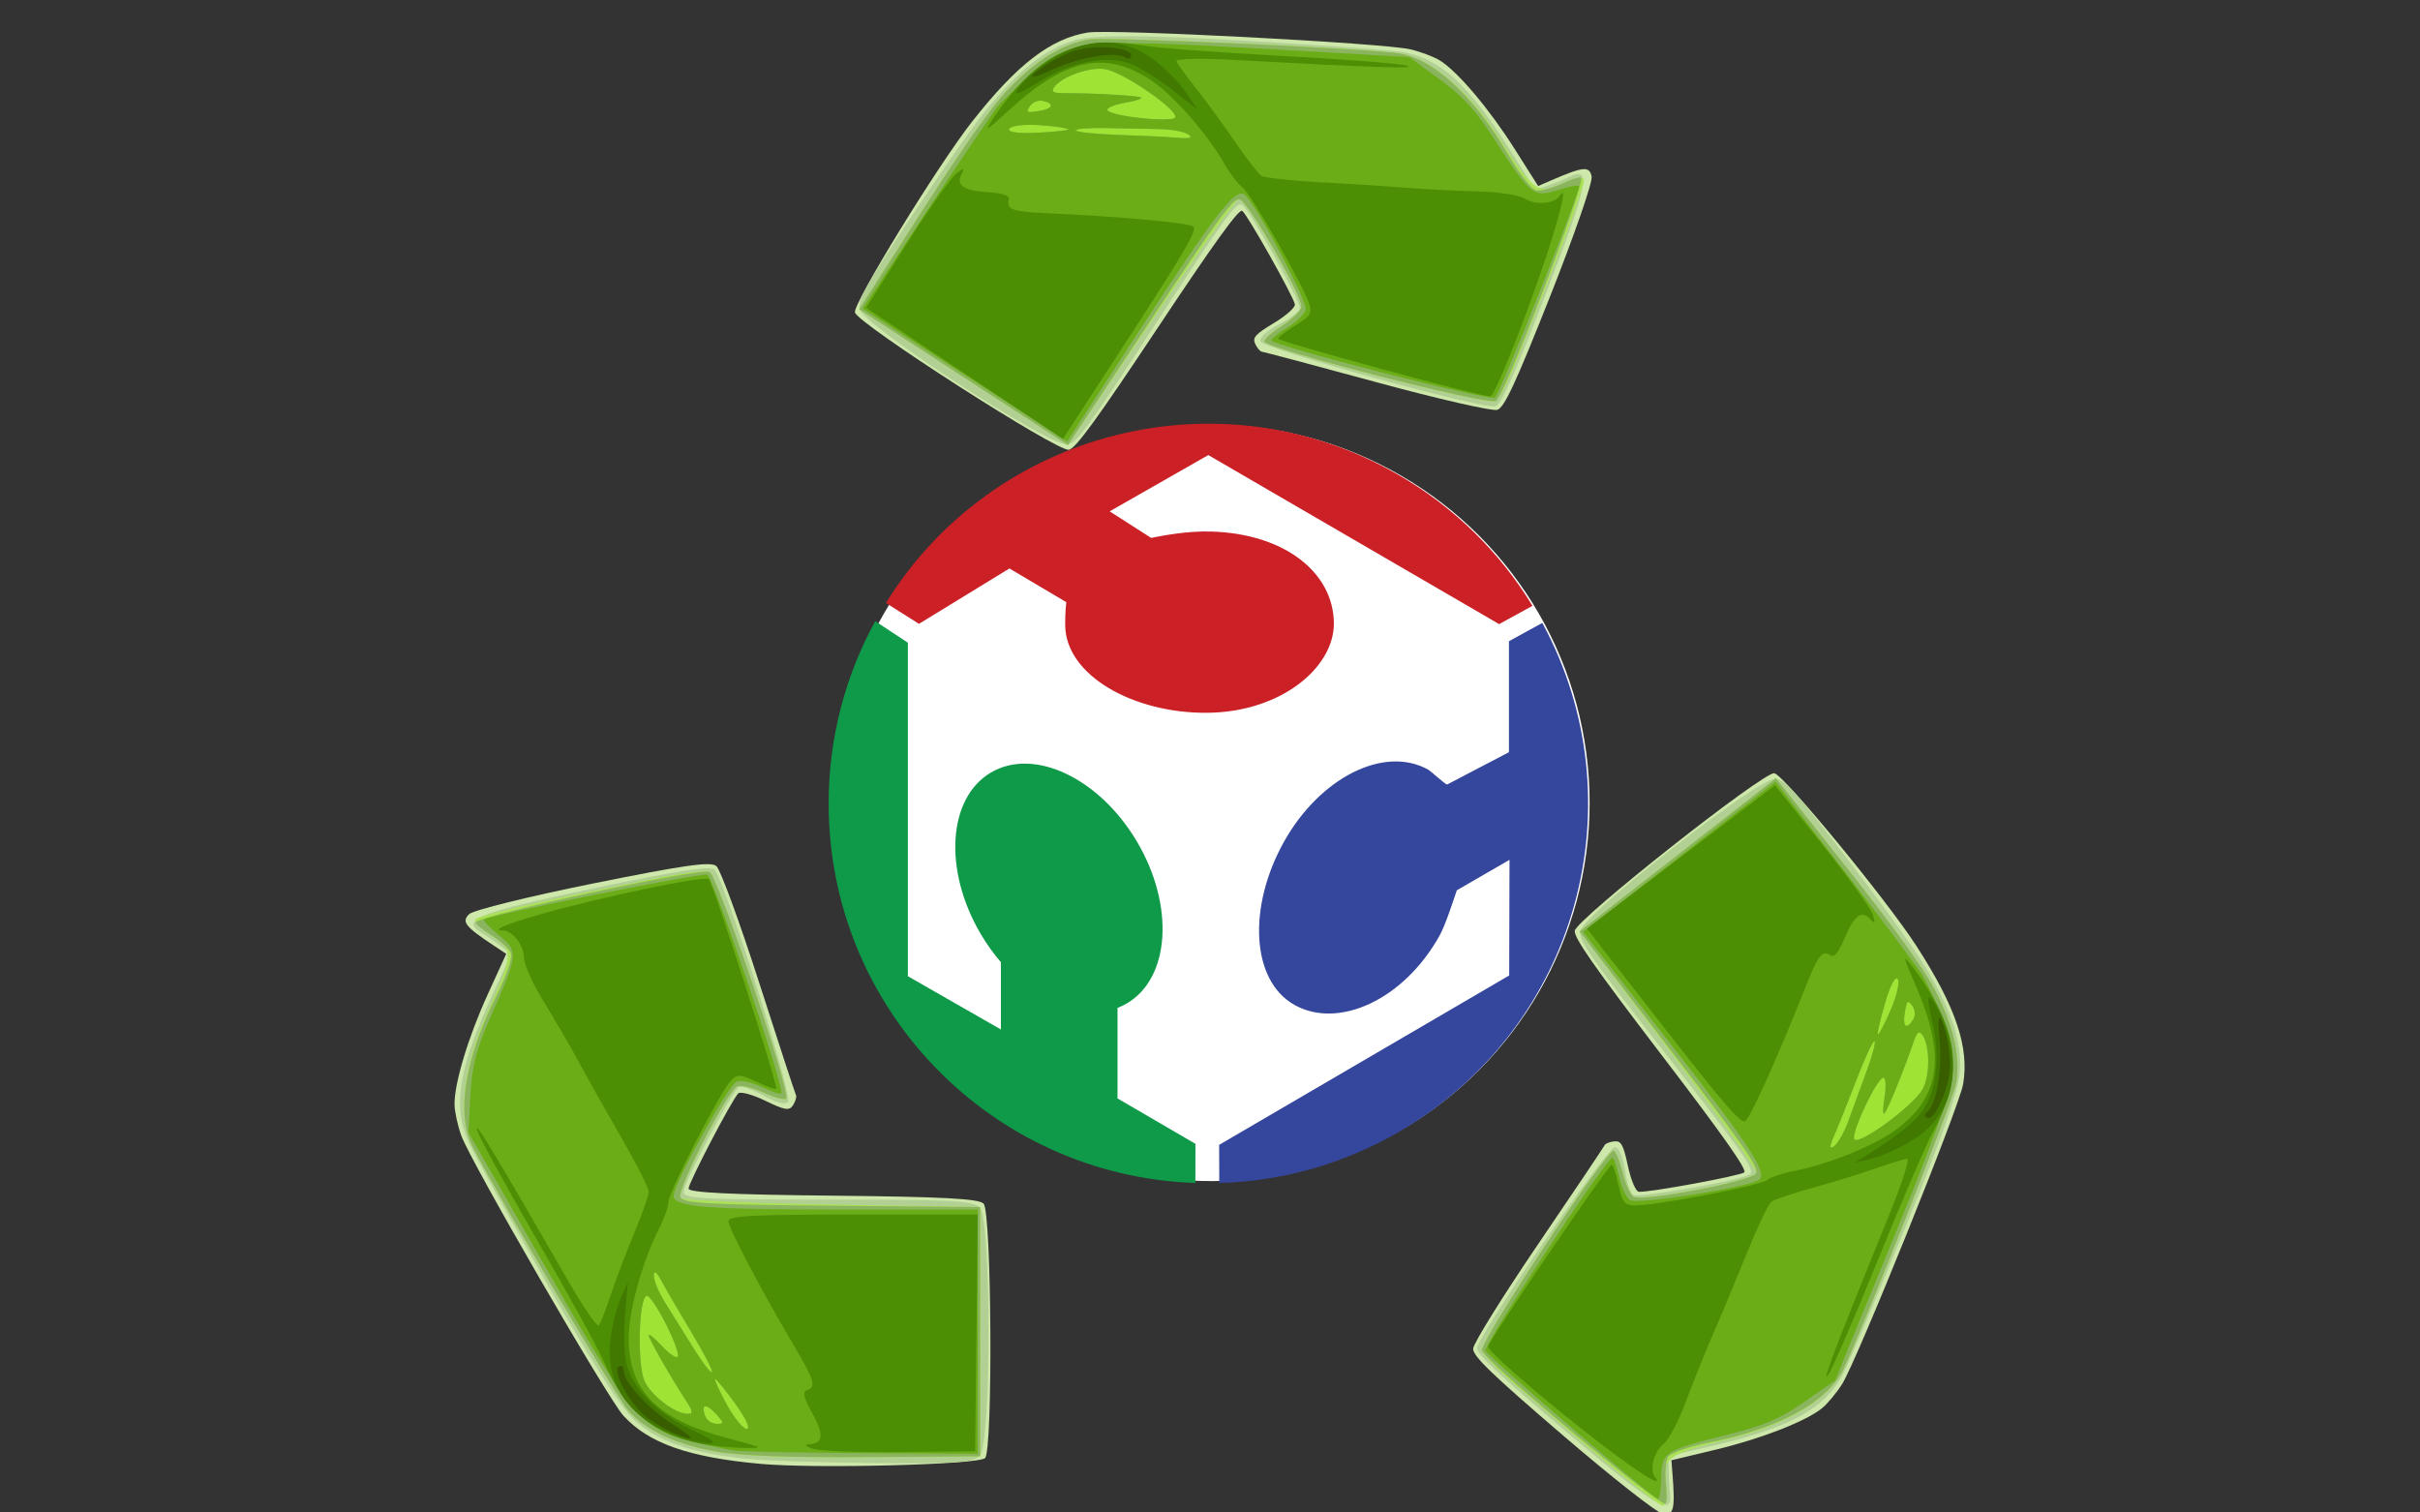 <?xml version="1.0" encoding="UTF-8" standalone="no"?>
<!-- Created with Inkscape (http://www.inkscape.org/) -->

<svg
   xmlns:dc="http://purl.org/dc/elements/1.1/"
   xmlns:cc="http://creativecommons.org/ns#"
   xmlns:rdf="http://www.w3.org/1999/02/22-rdf-syntax-ns#"
   xmlns:svg="http://www.w3.org/2000/svg"
   xmlns="http://www.w3.org/2000/svg"
   xmlns:sodipodi="http://sodipodi.sourceforge.net/DTD/sodipodi-0.dtd"
   xmlns:inkscape="http://www.inkscape.org/namespaces/inkscape"
   width="320"
   height="200"
   viewBox="0 0 320 200"
   id="svg3624"
   version="1.1"
   inkscape:version="0.91 r13725"
   sodipodi:docname="Green-Fablab.svg"
   inkscape:export-filename="/Users/fabio/Dropbox/Site/Innovation on the Web/assets/img/work/proj-3/Green-Fablab.png"
   inkscape:export-xdpi="300"
   inkscape:export-ydpi="300">
  <rect x="0" y="0" width="320" height="200" fill="#333333" stroke="none"/>
  <defs
     id="defs3626">
    <clipPath
       clipPathUnits="userSpaceOnUse"
       id="clipPath5195">
      <path
         style="fill:none;stroke:#000000;stroke-width:1px;stroke-linecap:butt;stroke-linejoin:miter;stroke-opacity:1"
         d="m 279.734,807.546 45.897,16.656 9.643,1.786 23.214,16.964 33.564,49.962 -0.706,9.145 0.268,15.446 c -0.715,3.423 -0.054,6.845 0.089,10.268 l 2.857,29.643 -115.179,-11.25 z"
         id="path5197"
         inkscape:connector-curvature="0"
         sodipodi:nodetypes="ccccccccccc" />
    </clipPath>
    <clipPath
       clipPathUnits="userSpaceOnUse"
       id="clipPath5739">
      <path
         style="fill:none;stroke:#000000;stroke-width:1px;stroke-linecap:butt;stroke-linejoin:miter;stroke-opacity:1"
         d="m 279.734,807.546 45.897,16.656 9.643,1.786 23.214,16.964 33.564,49.962 -0.706,9.145 0.268,15.446 c -0.715,3.423 -0.054,6.845 0.089,10.268 l 2.857,29.643 -115.179,-11.25 z"
         id="path5741"
         inkscape:connector-curvature="0"
         sodipodi:nodetypes="ccccccccccc" />
    </clipPath>
    <clipPath
       clipPathUnits="userSpaceOnUse"
       id="clipPath5743">
      <path
         style="fill:none;stroke:#000000;stroke-width:1px;stroke-linecap:butt;stroke-linejoin:miter;stroke-opacity:1"
         d="m 279.734,807.546 45.897,16.656 9.643,1.786 23.214,16.964 33.564,49.962 -0.706,9.145 0.268,15.446 c -0.715,3.423 -0.054,6.845 0.089,10.268 l 2.857,29.643 -115.179,-11.25 z"
         id="path5745"
         inkscape:connector-curvature="0"
         sodipodi:nodetypes="ccccccccccc" />
    </clipPath>
  </defs>
  <sodipodi:namedview
     id="base"
     pagecolor="#ffffff"
     bordercolor="#666666"
     borderopacity="1.0"
     inkscape:pageopacity="0.0"
     inkscape:pageshadow="2"
     inkscape:zoom="1.4"
     inkscape:cx="200.66424"
     inkscape:cy="92.2567"
     inkscape:document-units="px"
     inkscape:current-layer="layer1"
     showgrid="false"
     units="px"
     inkscape:window-width="1436"
     inkscape:window-height="855"
     inkscape:window-x="0"
     inkscape:window-y="1"
     inkscape:window-maximized="1" />
  <g
     inkscape:label="Capa 1"
     inkscape:groupmode="layer"
     id="layer1"
     transform="translate(0,-852.362)">
    <g
       transform="matrix(0.659,0,0,0.659,-126.401,421.771)"
       clip-path="url(#clipPath5195)"
       id="g3326"
       inkscape:export-filename="/home/fabbiocrux/Dropbox/Fabio_Cruz/Autres documents/Poster Inauguration FabLab/Figuras/concepto.png"
       inkscape:export-xdpi="90"
       inkscape:export-ydpi="90">
      <path
         inkscape:connector-curvature="0"
         id="path3328"
         d="m 419.337,953.37 c -2.129,-2.606 -9.158,-10.72 -15.62,-18.031 -6.463,-7.311 -11.75,-13.968 -11.75,-14.792 0,-1.377 3.819,-5.857 24.878,-29.189 8.926,-9.889 11.122,-10.531 11.122,-3.25 l 0,5 12,0 c 6.6,0 12,-0.301 12,-0.668 0,-1.039 -8.347,-16.237 -18.637,-33.934 -5.15,-8.856 -9.363,-16.96 -9.363,-18.009 0,-2.219 -1.156,-1.448 23.202,-15.479 10.417,-6 19.774,-10.91 20.794,-10.91 1.331,0 4.149,3.959 9.987,14.031 16.358,28.219 21.377,41.566 19.192,51.033 -1.245,5.393 -27.536,52 -32.563,57.726 -1.607,1.831 -4.7,4.235 -6.873,5.344 -4.902,2.501 -15.59,4.826 -22.289,4.849 -6.17,0.021 -7.45,1.175 -7.45,6.717 0,3.862 -0.242,4.3 -2.38,4.3 -1.627,0 -3.604,-1.499 -6.25,-4.738 z m -74.87,-6.232 c -14.469,-1.299 -22.524,-4.128 -27.588,-9.688 -3.128,-3.434 -30.682,-51.047 -32.521,-56.194 -0.717,-2.006 -1.323,-4.79 -1.347,-6.187 -0.073,-4.224 2.73,-13.544 6.66,-22.14 l 3.716,-8.129 -2.406,-1.595 c -5.87,-3.893 -6.627,-4.859 -5.014,-6.394 0.825,-0.786 11.993,-3.544 24.818,-6.13 18.454,-3.721 23.62,-4.452 24.764,-3.502 0.795,0.66 4.647,11.152 8.56,23.316 3.913,12.164 7.252,22.362 7.42,22.664 0.168,0.301 -0.091,1.19 -0.576,1.975 -0.742,1.2 -1.628,1.064 -5.577,-0.854 -2.583,-1.255 -5.034,-1.918 -5.447,-1.475 -1.362,1.461 -9.962,17.946 -9.962,19.096 0,0.8 8.354,1.209 28.951,1.418 22.105,0.224 29.259,0.601 30.25,1.593 1.623,1.625 1.903,49.516 0.299,51.066 -1.366,1.319 -33.899,2.161 -45,1.164 z m -8.913,-121.836 c -10.952,-6.432 -20.348,-12.399 -20.879,-13.261 -0.731,-1.184 1.033,-5.06 7.224,-15.876 11.45,-20.001 16.65,-27.699 23.037,-34.098 9.168,-9.186 8.016,-8.959 45.464,-8.959 26.14,0 33.317,0.286 36.078,1.44 4.715,1.97 12.811,9.738 18.302,17.56 2.509,3.575 4.713,6.697 4.897,6.939 0.184,0.241 2.379,-0.555 4.878,-1.769 4.997,-2.428 6.442,-2.169 6.355,1.139 -0.102,3.855 -14.554,45.043 -16.159,46.056 -1.082,0.683 -8.254,-0.447 -23.914,-3.768 -27.503,-5.832 -25.868,-5.352 -25.868,-7.597 0,-1.026 0.787,-2.128 1.75,-2.449 0.963,-0.321 2.834,-1.42 4.16,-2.442 l 2.41,-1.858 -5.88,-9.635 c -3.234,-5.299 -6.343,-9.497 -6.91,-9.329 -0.884,0.262 -11.482,17.517 -26.03,42.379 -3.122,5.334 -4.549,6.878 -6.5,7.03 -1.626,0.126 -9.462,-3.895 -22.413,-11.5 z"
         style="fill:#cee7aa" />
      <path
         inkscape:connector-curvature="0"
         id="path3330"
         d="m 420.588,953.557 c -19.11,-21.595 -27.621,-31.754 -27.621,-32.97 0,-1.864 31.043,-36.48 32.715,-36.48 0.796,0 1.285,1.3 1.285,3.418 0,6.606 -0.049,6.582 13.607,6.582 10.537,0 12.393,-0.233 12.393,-1.553 0,-0.854 -6.3,-12.483 -14,-25.842 -7.7,-13.359 -14,-24.98 -14,-25.825 0,-0.845 0.562,-1.986 1.25,-2.537 2.953,-2.366 39.858,-23.244 41.087,-23.244 1.956,0 3.742,2.38 9.382,12.5 13.912,24.963 19.297,38.027 19.258,46.718 -0.033,7.277 -2.475,12.701 -17.342,38.509 -14.095,24.468 -17.276,28.24 -25.939,30.759 -4.442,1.291 -18.974,3.477 -23.315,3.506 -0.616,0.004 -1.353,2.072 -1.637,4.595 -0.814,7.222 -2.085,7.554 -7.122,1.862 z m -79.218,-7.469 c -10.947,-1.155 -17.577,-3.458 -22.213,-7.716 -2.8,-2.572 -8.437,-11.361 -17.799,-27.75 -7.536,-13.192 -14.522,-25.792 -15.525,-28 -3.261,-7.179 -1.974,-15.005 4.915,-29.883 l 3.644,-7.868 -2.095,-1.632 c -1.152,-0.897 -2.903,-2.111 -3.892,-2.696 -4.344,-2.571 -0.756,-3.988 22.489,-8.878 17.095,-3.596 23.45,-4.578 24.277,-3.752 1.994,1.994 15.805,45.582 14.771,46.616 -0.61,0.61 -2.412,0.139 -4.963,-1.294 -2.203,-1.238 -4.421,-1.995 -4.928,-1.681 -1.401,0.866 -11.086,19.201 -11.086,20.988 0,1.384 3.348,1.565 28.929,1.565 24.965,0 29.144,0.215 30.5,1.571 2.352,2.352 2.352,47.505 0,49.857 -1.329,1.329 -4.524,1.551 -20.75,1.436 -10.548,-0.075 -22.372,-0.473 -26.275,-0.884 z M 337.001,825.223 c -11.256,-6.518 -20.875,-12.501 -21.377,-13.296 -0.65,-1.031 1.042,-4.868 5.902,-13.382 14.508,-25.417 24.462,-38.141 32.92,-42.08 4.924,-2.293 5.622,-2.338 36.302,-2.348 24.817,-0.008 31.986,0.284 34.69,1.414 4.737,1.979 11.868,8.758 18.227,17.326 5.58,7.519 6.97,8.226 11.301,5.75 3.381,-1.933 5.015,-1.85 4.927,0.25 -0.04,0.963 -3.313,11.425 -7.274,23.25 -6.224,18.582 -7.495,21.542 -9.367,21.812 -2.823,0.406 -45.481,-8.724 -46.787,-10.014 -0.664,-0.656 -0.178,-1.544 1.446,-2.643 7.116,-4.814 7.091,-3.796 0.366,-14.723 -3.334,-5.417 -6.556,-10.013 -7.161,-10.215 -1.324,-0.441 -8.639,10.834 -20.62,31.783 -8.617,15.066 -11.206,19.018 -12.436,18.983 -0.327,-0.009 -9.804,-5.35 -21.06,-11.868 z"
         style="fill:#b2cf94" />
      <path
         inkscape:connector-curvature="0"
         id="path3332"
         d="m 412.885,943.997 c -6.28,-7.241 -13.138,-15.125 -15.239,-17.519 -2.264,-2.579 -3.69,-5.144 -3.5,-6.295 0.433,-2.623 30.889,-36.41 31.897,-35.385 0.438,0.446 0.938,2.835 1.11,5.31 l 0.313,4.5 12.217,-0.017 c 7.746,-0.011 12.632,-0.432 13.35,-1.15 0.844,-0.844 0.504,-2.242 -1.334,-5.483 -1.357,-2.392 -7.984,-13.955 -14.726,-25.696 -11.935,-20.782 -12.209,-21.394 -10.383,-23.149 3.252,-3.125 40.239,-23.994 41.6,-23.472 1.25,0.48 15.948,25.557 21.133,36.056 7.023,14.22 8.299,24.312 4.192,33.135 -2.522,5.416 -18.46,33.383 -26.209,45.987 -3.939,6.407 -5.123,7.547 -10.636,10.24 -4.68,2.286 -8.659,3.303 -16.204,4.139 -5.5,0.61 -10.675,1.447 -11.5,1.861 -0.841,0.422 -1.72,2.65 -2,5.074 -0.275,2.376 -0.987,4.48 -1.581,4.676 -0.595,0.195 -6.22,-5.57 -12.5,-12.811 z m -77.449,0.662 c -8.133,-1.488 -13.889,-4.18 -17.554,-8.21 -2.215,-2.435 -26.231,-43.185 -31.398,-53.274 -2.853,-5.571 -1.719,-15.669 2.93,-26.097 5.434,-12.19 5.505,-13.219 1.099,-15.942 -2.002,-1.237 -3.487,-2.706 -3.301,-3.265 0.429,-1.288 44.936,-10.292 46.986,-9.505 1.592,0.611 16.378,44.465 15.341,45.502 -0.304,0.304 -2.333,-0.25 -4.509,-1.231 -2.176,-0.981 -4.543,-1.556 -5.26,-1.277 -1.877,0.73 -12.465,21.417 -11.472,22.413 0.458,0.459 14.183,1.06 30.5,1.335 l 29.668,0.5 0,25 0,25 -23,0.169 c -15.147,0.111 -25.4,-0.27 -30.03,-1.118 z m 1.042,-120.376 c -11.653,-6.807 -20.123,-12.378 -20.311,-13.36 -0.324,-1.693 12.88,-25.552 19.82,-35.815 6.235,-9.22 13.088,-16.141 18.459,-18.643 4.916,-2.289 5.654,-2.338 35.52,-2.342 18.189,-0.003 32.022,0.418 34.269,1.043 4.773,1.325 14.868,10.725 20.231,18.836 4.297,6.499 5.693,7.091 10.665,4.521 1.686,-0.872 3.421,-1.209 3.856,-0.75 1.044,1.103 -13.352,44.3 -15.138,45.421 -0.76,0.477 -2.058,0.666 -2.882,0.419 -0.825,-0.247 -10.275,-2.286 -21,-4.531 -26.609,-5.57 -25.691,-5.147 -19.5,-8.974 1.925,-1.19 3.492,-2.914 3.481,-3.832 -0.024,-2.113 -11.081,-20.368 -12.655,-20.893 -1.553,-0.518 -6.948,7.565 -18.84,28.225 -11.37,19.753 -13.201,22.527 -14.805,22.425 -0.65,-0.041 -10.177,-5.329 -21.171,-11.75 z"
         style="fill:#abe158" />
      <path
         inkscape:connector-curvature="0"
         id="path3334"
         d="m 412.885,943.997 c -6.28,-7.241 -13.138,-15.125 -15.239,-17.519 -2.215,-2.523 -3.686,-5.148 -3.5,-6.244 0.435,-2.562 30.94,-36.41 31.918,-35.416 0.427,0.434 0.917,2.814 1.089,5.289 l 0.313,4.5 11.5,0.29 c 12.439,0.314 16,-0.144 16,-2.059 -8e-5,-0.677 -2.231,-4.712 -4.957,-8.967 -2.726,-4.255 -9.529,-15.66 -15.118,-25.346 -9.112,-15.791 -10.004,-17.767 -8.635,-19.137 2.705,-2.705 40.89,-24.15 42.145,-23.668 1.389,0.533 15.756,27.288 20.489,38.155 1.741,3.998 3.891,10.208 4.778,13.802 1.66,6.727 1.661,6.717 -1.596,19.003 -0.766,2.891 -14.956,28.181 -24.765,44.136 -3.939,6.407 -5.123,7.547 -10.636,10.24 -4.68,2.286 -8.659,3.303 -16.204,4.139 -5.5,0.61 -10.675,1.447 -11.5,1.861 -0.841,0.422 -1.72,2.65 -2,5.074 -0.275,2.376 -0.987,4.48 -1.581,4.676 -0.595,0.195 -6.22,-5.57 -12.5,-12.811 z m -77.449,0.662 c -8.133,-1.488 -13.889,-4.18 -17.554,-8.21 -2.188,-2.406 -26.226,-43.169 -31.278,-53.042 -3.329,-6.506 -1.52,-17.627 4.962,-30.498 1.856,-3.686 3.111,-7.39 2.788,-8.231 -0.323,-0.841 -2.15,-2.495 -4.061,-3.676 -1.911,-1.181 -3.104,-2.479 -2.651,-2.884 0.784,-0.702 12.806,-3.531 34.904,-8.216 5.545,-1.175 10.777,-1.87 11.628,-1.543 1.612,0.619 16.413,44.461 15.364,45.51 -0.304,0.304 -2.333,-0.25 -4.509,-1.231 -2.176,-0.981 -4.543,-1.552 -5.26,-1.269 -1.913,0.756 -12.086,20.562 -11.434,22.262 0.465,1.212 5.43,1.492 30.343,1.714 l 29.787,0.265 0,25 0,25 -23,0.169 c -15.147,0.111 -25.4,-0.27 -30.03,-1.118 z m 1.53,-120.067 c -10.725,-6.247 -19.915,-12.009 -20.421,-12.804 -1.82,-2.857 18.19,-35.345 28.354,-46.035 9.925,-10.439 8.604,-10.145 45.567,-10.145 30.857,0 32.144,0.077 36.025,2.155 4.412,2.363 10.72,8.739 17.322,17.509 2.345,3.115 4.876,5.899 5.623,6.186 0.747,0.287 3.054,-0.343 5.126,-1.399 2.072,-1.056 3.909,-1.779 4.082,-1.606 0.914,0.914 -12.549,42.383 -14.342,44.176 -0.851,0.851 -2.287,1.319 -3.192,1.041 -0.905,-0.278 -10.42,-2.343 -21.145,-4.588 -26.583,-5.564 -25.718,-5.172 -19.5,-8.841 1.949,-1.15 3.49,-2.856 3.477,-3.849 -0.028,-2.215 -11.043,-20.525 -12.651,-21.031 -1.557,-0.489 -6.973,7.631 -18.84,28.247 -11.373,19.759 -13.202,22.528 -14.805,22.421 -0.65,-0.043 -9.957,-5.19 -20.682,-11.437 z"
         style="fill:#9fe334" />
      <path
         inkscape:connector-curvature="0"
         id="path3336"
         d="m 412.885,943.997 c -6.28,-7.241 -13.138,-15.125 -15.239,-17.519 -2.215,-2.523 -3.686,-5.148 -3.5,-6.244 0.435,-2.562 30.94,-36.41 31.918,-35.416 0.427,0.434 0.917,2.814 1.089,5.289 l 0.313,4.5 21.5,-0.112 c 23.219,-0.121 30.451,-1.081 38.391,-5.093 6.054,-3.059 6.33,-3.867 -5.996,17.514 -17.783,30.846 -17.695,30.725 -24.691,34.142 -4.68,2.286 -8.659,3.303 -16.204,4.139 -5.5,0.61 -10.675,1.447 -11.5,1.861 -0.841,0.422 -1.72,2.65 -2,5.074 -0.275,2.376 -0.987,4.48 -1.581,4.676 -0.595,0.195 -6.22,-5.57 -12.5,-12.811 z m -77.449,0.662 c -8.133,-1.488 -13.889,-4.18 -17.554,-8.21 -2.188,-2.406 -26.226,-43.169 -31.278,-53.042 -3.329,-6.506 -1.52,-17.627 4.962,-30.498 1.856,-3.686 3.111,-7.39 2.788,-8.231 -0.323,-0.841 -2.141,-2.49 -4.04,-3.664 -1.899,-1.174 -3.255,-2.332 -3.014,-2.574 1.586,-1.586 44.798,-10.879 46.877,-10.081 1.61,0.618 16.409,44.461 15.361,45.509 -0.304,0.304 -2.333,-0.25 -4.509,-1.231 -2.176,-0.981 -4.543,-1.552 -5.26,-1.269 -1.913,0.756 -12.086,20.562 -11.434,22.262 0.465,1.212 5.43,1.492 30.343,1.714 l 29.787,0.265 0,25 0,25 -23,0.169 c -15.147,0.111 -25.4,-0.27 -30.03,-1.118 z m 3.935,-9.551 c -1.976,-2.75 -3.803,-5 -4.061,-5 -0.258,0 0.756,2.25 2.253,5 1.497,2.75 3.324,5 4.061,5 0.819,0 -0.057,-1.943 -2.253,-5 z m -3.91,1.994 c -1.99,-2.199 -3.081,-1.964 -2.149,0.463 0.326,0.849 1.351,1.543 2.279,1.543 1.539,0 1.528,-0.175 -0.129,-2.006 z m -5.931,-2.538 c -3.114,-4.752 -7.563,-12.541 -7.563,-13.24 0,-0.383 1.171,0.567 2.601,2.109 1.431,1.543 2.861,2.546 3.178,2.228 0.912,-0.912 -5.045,-12.632 -6.222,-12.243 -1.54,0.508 -1.874,13.51 -0.436,16.981 1.212,2.926 6.131,6.698 8.744,6.705 1.074,0.003 1.009,-0.539 -0.302,-2.54 z m 1.143,-13.609 c -2.438,-4.041 -5.151,-8.697 -6.029,-10.347 -1.095,-2.057 -1.61,-2.443 -1.637,-1.229 -0.022,0.974 1.018,3.449 2.31,5.5 1.293,2.051 3.826,6.108 5.629,9.017 1.803,2.908 3.477,5.09 3.719,4.847 0.242,-0.242 -1.554,-3.747 -3.992,-7.788 z m 119.191,-38.227 c -1.319,-1.321 -7.514,-11.269 -13.767,-22.106 -10.198,-17.674 -11.212,-19.861 -9.842,-21.232 2.909,-2.909 40.939,-24.132 42.304,-23.608 1.284,0.493 11.482,20.304 12.837,24.94 0.811,2.775 -5.852,12.886 -8.492,12.886 -1.324,0 -4.18,3.988 -10.028,14 -11.314,19.372 -10.136,18.003 -13.012,15.121 z M 336.966,824.592 c -10.725,-6.247 -19.911,-12.003 -20.414,-12.792 -0.649,-1.018 0.918,-4.693 5.399,-12.666 11.204,-19.933 21.31,-32.698 29.922,-37.793 5.695,-3.369 14.77,-3.627 20.67,-0.586 4.451,2.294 14.202,13.32 18.567,20.996 1.703,2.995 3.85,5.391 5.14,5.736 1.218,0.327 14.269,0.6 29,0.608 22.988,0.012 27.135,-0.215 29.25,-1.601 1.514,-0.992 2.465,-1.185 2.465,-0.5 0,0.613 -0.477,1.115 -1.059,1.115 -0.582,0 -0.789,0.437 -0.459,0.971 0.84,1.36 -9.257,32.662 -11.146,34.55 -0.851,0.851 -2.287,1.319 -3.192,1.041 -0.905,-0.278 -10.42,-2.343 -21.145,-4.588 -26.583,-5.564 -25.718,-5.172 -19.5,-8.841 1.949,-1.15 3.49,-2.856 3.477,-3.849 -0.028,-2.215 -11.043,-20.525 -12.651,-21.031 -1.557,-0.489 -6.973,7.631 -18.84,28.247 -11.373,19.759 -13.202,22.528 -14.805,22.421 -0.65,-0.043 -9.957,-5.19 -20.682,-11.437 z"
         style="fill:#8ab55e" />
      <path
         inkscape:connector-curvature="0"
         id="path3338"
         d="m 414.704,944.858 c -5.302,-6.188 -12.14,-14.097 -15.196,-17.576 -3.638,-4.142 -5.295,-6.79 -4.799,-7.669 1.344,-2.385 29.637,-33.505 30.46,-33.505 0.438,0 0.796,1.745 0.796,3.878 0,6.531 0.282,6.591 24.748,5.223 23.153,-1.294 29.566,-2.241 35.502,-5.244 2.32,-1.174 3.75,-1.468 3.75,-0.772 0,2.174 -25.308,44.98 -28.354,47.957 -3.945,3.857 -13.623,6.889 -24.479,7.669 -9.596,0.689 -11.167,1.725 -11.167,7.361 0,2.161 -0.365,3.929 -0.811,3.929 -0.446,0 -5.149,-5.062 -10.451,-11.25 z m -75.738,-0.399 c -1.375,-0.207 -5.31,-1.095 -8.745,-1.974 -9.752,-2.493 -12.088,-5.315 -29.275,-35.377 l -15.151,-26.5 0.407,-7.5 c 0.322,-5.942 1.191,-9.265 4.184,-16 5.449,-12.262 5.499,-12.802 1.483,-16.079 -1.865,-1.522 -3.168,-2.942 -2.896,-3.155 1.084,-0.854 43.578,-9.382 44.746,-8.98 1.188,0.409 15.653,43.144 14.868,43.928 -0.205,0.205 -1.963,-0.385 -3.906,-1.312 -1.943,-0.927 -4.208,-1.425 -5.034,-1.109 -1.67,0.641 -12.681,20.549 -12.681,22.927 0,2.287 6.239,2.781 35.14,2.781 l 25.86,0 0,24.5 0,24.5 -23.25,-0.136 c -12.787,-0.075 -24.375,-0.306 -25.75,-0.513 z m 0.405,-9.351 c -1.976,-2.75 -3.803,-5 -4.061,-5 -0.258,0 0.756,2.25 2.253,5 1.497,2.75 3.324,5 4.061,5 0.819,0 -0.057,-1.943 -2.253,-5 z m -3.91,1.994 c -1.99,-2.199 -3.081,-1.964 -2.149,0.463 0.326,0.849 1.351,1.543 2.279,1.543 1.539,0 1.528,-0.175 -0.129,-2.006 z m -5.931,-2.538 c -3.114,-4.752 -7.563,-12.541 -7.563,-13.24 0,-0.383 1.171,0.567 2.601,2.109 1.431,1.543 2.861,2.546 3.178,2.228 0.912,-0.912 -5.045,-12.632 -6.222,-12.243 -1.54,0.508 -1.874,13.51 -0.436,16.981 1.212,2.926 6.131,6.698 8.744,6.705 1.074,0.003 1.009,-0.539 -0.302,-2.54 z m 1.143,-13.609 c -2.438,-4.041 -5.151,-8.697 -6.029,-10.347 -1.095,-2.057 -1.61,-2.443 -1.637,-1.229 -0.022,0.974 1.018,3.449 2.31,5.5 1.293,2.051 3.826,6.108 5.629,9.017 1.803,2.908 3.477,5.09 3.719,4.847 0.242,-0.242 -1.554,-3.747 -3.992,-7.788 z m 120.059,-37.597 c -0.85,-0.963 -6.839,-10.891 -13.308,-22.062 -10.042,-17.34 -11.558,-20.511 -10.36,-21.675 1.78,-1.73 39.472,-23.514 40.685,-23.514 1.03,0 10.468,16.683 12.808,22.639 1.55,3.945 1.547,3.956 -2.125,9.406 -2.236,3.318 -4.402,5.456 -5.527,5.456 -1.324,0 -4.18,3.988 -10.028,14 -11.073,18.958 -10.252,17.894 -12.145,15.751 z M 336.966,823.631 c -10.725,-6.26 -19.643,-12.073 -19.817,-12.918 -0.174,-0.845 3.144,-7.515 7.375,-14.821 18.347,-31.687 28.084,-39.984 43.131,-36.757 6.299,1.351 10.61,4.914 18.31,15.132 5.995,7.956 6.068,8.13 4.163,9.905 -2.465,2.296 -9.116,12.918 -21.216,33.879 -5.255,9.103 -10.205,16.643 -11,16.756 -0.795,0.113 -10.221,-4.916 -20.946,-11.176 z m 83.19,-5.358 c -11.721,-2.566 -21.217,-5.115 -21.103,-5.665 0.114,-0.55 1.491,-1.781 3.06,-2.735 1.569,-0.954 2.853,-2.451 2.853,-3.326 0,-0.875 -1.739,-4.594 -3.864,-8.265 -2.125,-3.671 -4.331,-7.574 -4.902,-8.674 -1.029,-1.981 -0.764,-1.997 27.519,-1.705 18.905,0.195 28.911,-0.059 29.602,-0.75 2.176,-2.176 2.486,-0.872 1,4.205 -4.224,14.434 -9.73,30.331 -10.731,30.985 -1.374,0.898 1.695,1.431 -23.435,-4.07 z"
         style="fill:#6bad16" />
      <path
         inkscape:connector-curvature="0"
         id="path3340"
         d="m 417.283,947.259 c -3.401,-4.253 -9.844,-11.862 -14.318,-16.909 -5.76,-6.497 -7.896,-9.592 -7.317,-10.602 1.424,-2.482 28.81,-32.557 28.986,-31.833 0.092,0.381 0.442,2.337 0.777,4.346 0.335,2.009 1.241,3.896 2.013,4.192 0.772,0.296 11.447,0.124 23.723,-0.383 19.889,-0.821 29.304,-2.014 35.069,-4.44 0.963,-0.405 1.75,-0.335 1.75,0.156 0,2.214 -24.458,43.114 -27.23,45.535 -4.244,3.706 -10.441,5.641 -22.27,6.953 -5.5,0.61 -10.562,1.552 -11.25,2.094 -0.688,0.541 -1.25,2.729 -1.25,4.862 0,2.466 -0.455,3.856 -1.25,3.819 -0.688,-0.032 -4.032,-3.538 -7.433,-7.791 z m -62.317,-3.138 c -1.567,-0.51 -1.869,-0.851 -0.809,-0.913 2.857,-0.168 3.032,-1.929 0.621,-6.26 -1.675,-3.008 -1.967,-4.27 -1.062,-4.579 1.907,-0.651 1.559,-1.9 -2.39,-8.592 -6.768,-11.469 -13.36,-23.961 -13.36,-25.318 0,-1.097 4.682,-1.35 25.018,-1.35 l 25.018,0 -0.268,23.75 -0.268,23.75 -15,0.163 c -8.25,0.09 -16.125,-0.203 -17.5,-0.65 z m -22.656,-1.054 c -9.475,-1.875 -15.141,-6.655 -19.251,-16.241 -1.127,-2.629 -7.172,-13.654 -13.433,-24.499 -6.261,-10.845 -11.713,-20.843 -12.116,-22.218 -0.675,-2.305 3.622,4.811 18.263,30.242 3.085,5.358 5.874,9.408 6.198,9 0.324,-0.408 1.418,-3.217 2.43,-6.242 1.012,-3.025 3.128,-8.585 4.702,-12.355 1.574,-3.77 2.862,-7.469 2.862,-8.219 0,-0.751 -2.362,-5.457 -5.25,-10.459 -2.888,-5.002 -6.759,-11.878 -8.603,-15.281 -1.844,-3.402 -5.107,-9.025 -7.25,-12.494 -2.143,-3.469 -3.897,-7.375 -3.897,-8.679 0,-2.467 -2.342,-5.514 -4.238,-5.514 -2.319,0 0.241,-1.143 6.854,-3.06 12.157,-3.524 33.685,-8.041 34.452,-7.228 0.925,0.98 13.977,41.577 13.516,42.038 -0.184,0.184 -1.975,-0.446 -3.979,-1.402 -3.174,-1.514 -3.824,-1.551 -5.047,-0.293 -2.136,2.199 -12.557,22.382 -12.557,24.321 0,0.937 -0.853,3.376 -1.896,5.42 -3.402,6.669 -6.104,16.42 -6.104,22.031 0,10.637 5.736,16.361 20.189,20.147 6.978,1.828 7.106,1.913 2.811,1.861 -2.475,-0.03 -6.37,-0.425 -8.656,-0.877 z m 112.367,-70.672 c -3.869,-6.206 -17.71,-30.831 -17.71,-31.51 0,-1.194 40.019,-23.883 41.027,-23.26 1.386,0.857 5.973,10.053 5.973,11.975 0,0.857 -4.576,9.534 -10.17,19.283 -5.593,9.749 -11.255,19.633 -12.58,21.966 -1.326,2.332 -2.808,4.486 -3.294,4.787 -0.486,0.3 -1.946,-1.158 -3.245,-3.241 z M 337.966,823.523 c -10.175,-5.846 -19.013,-11.143 -19.639,-11.772 -2.127,-2.134 15.148,-31.339 25.028,-42.315 12.07,-13.408 26.802,-12.45 39.297,2.555 8.444,10.14 8.382,9.527 1.952,19.229 -3.057,4.613 -10.023,16.037 -15.48,25.387 -5.457,9.35 -10.537,17.122 -11.289,17.272 -0.752,0.15 -9.693,-4.511 -19.868,-10.357 z m 82.333,-5.753 c -10.542,-2.289 -19.46,-4.456 -19.819,-4.814 -0.359,-0.359 0.729,-1.468 2.417,-2.466 3.371,-1.991 3.902,-4.696 1.537,-7.823 -3.301,-4.365 -2.786,-4.474 22.533,-4.774 18.87,-0.224 24.001,-0.013 24,0.984 -4.3e-4,0.698 -1.598,6.21 -3.551,12.25 -3.124,9.663 -3.814,10.971 -5.75,10.893 -1.21,-0.048 -10.825,-1.961 -21.367,-4.25 z"
         style="fill:#4c8e04" />
      <path
         inkscape:connector-curvature="0"
         id="path3342"
         d="m 419.966,949.582 c -2.475,-3.233 -4.854,-6.453 -5.287,-7.154 -0.874,-1.416 0.295,-3.96 7.268,-15.82 2.587,-4.4 7.267,-12.56 10.4,-18.133 6.509,-11.578 6.12,-11.362 20.494,-11.375 8.296,-0.007 21.218,-1.169 28.776,-2.587 l 3.61,-0.677 -1.975,2.886 c -2.255,3.294 -5.927,9.53 -16.251,27.596 -3.995,6.991 -8.247,13.355 -9.45,14.143 -4.098,2.685 -12.02,4.775 -20.322,5.361 -4.558,0.322 -9.031,1.128 -9.939,1.792 -0.908,0.664 -1.914,3.151 -2.237,5.527 l -0.586,4.32 -4.5,-5.879 z m -92.293,-8.007 c -9.505,-3.489 -14.316,-10.275 -13.422,-18.934 0.288,-2.793 1.208,-6.642 2.044,-8.555 l 1.519,-3.478 -0.555,6.143 c -0.305,3.379 -0.249,7.776 0.126,9.771 0.958,5.108 6.061,10.456 13.082,13.712 4.323,2.004 5.301,2.775 3.5,2.757 -1.375,-0.013 -4.207,-0.651 -6.293,-1.417 z m 3.043,-142.17 c -2.612,-0.224 -4.75,-0.847 -4.75,-1.385 0,-1.652 5.058,-11.088 9.334,-17.412 4.994,-7.386 13.218,-16.217 16.853,-18.097 4.145,-2.143 14.379,-1.792 19.46,0.668 3.966,1.92 11.004,9.135 16.14,16.546 l 2.16,3.117 -5.906,8.465 -5.906,8.465 -21.317,0.02 c -11.724,0.011 -23.455,-0.163 -26.067,-0.387 z"
         style="fill:#427901" />
      <path
         inkscape:connector-curvature="0"
         id="path3344"
         d="m 327.112,941.038 c -1.295,-0.519 -3.668,-1.878 -5.273,-3.021 -3.382,-2.408 -7.368,-9.485 -5.865,-10.414 0.546,-0.337 0.993,0.054 0.993,0.869 0,2.263 4.944,7.644 9.926,10.804 4.495,2.851 4.576,3.507 0.219,1.762 z m 16.425,-150.817 c -0.366,-0.592 -2.634,-0.775 -5.463,-0.44 -3.012,0.357 -5.091,0.162 -5.51,-0.516 -1.619,-2.62 11.576,-21.248 17.758,-25.068 4.344,-2.685 16.08,-2.926 21.323,-0.438 3.077,1.46 13.977,13.098 16.376,17.484 0.645,1.179 0.092,2.743 -1.976,5.598 l -2.87,3.963 -19.506,0.215 c -12.322,0.136 -19.736,-0.158 -20.131,-0.798 z"
         style="fill:#385e00" />
    </g>
    <g
       transform="matrix(-0.359,0.552,-0.552,-0.359,775.048,1018.293)"
       id="g3346"
       clip-path="url(#clipPath5195)"
       inkscape:export-filename="/home/fabbiocrux/Dropbox/Fabio_Cruz/Autres documents/Poster Inauguration FabLab/Figuras/concepto.png"
       inkscape:export-xdpi="90"
       inkscape:export-ydpi="90">
      <path
         style="fill:#cee7aa"
         d="m 419.337,953.37 c -2.129,-2.606 -9.158,-10.72 -15.62,-18.031 -6.463,-7.311 -11.75,-13.968 -11.75,-14.792 0,-1.377 3.819,-5.857 24.878,-29.189 8.926,-9.889 11.122,-10.531 11.122,-3.25 l 0,5 12,0 c 6.6,0 12,-0.301 12,-0.668 0,-1.039 -8.347,-16.237 -18.637,-33.934 -5.15,-8.856 -9.363,-16.96 -9.363,-18.009 0,-2.219 -1.156,-1.448 23.202,-15.479 10.417,-6 19.774,-10.91 20.794,-10.91 1.331,0 4.149,3.959 9.987,14.031 16.358,28.219 21.377,41.566 19.192,51.033 -1.245,5.393 -27.536,52 -32.563,57.726 -1.607,1.831 -4.7,4.235 -6.873,5.344 -4.902,2.501 -15.59,4.826 -22.289,4.849 -6.17,0.021 -7.45,1.175 -7.45,6.717 0,3.862 -0.242,4.3 -2.38,4.3 -1.627,0 -3.604,-1.499 -6.25,-4.738 z m -74.87,-6.232 c -14.469,-1.299 -22.524,-4.128 -27.588,-9.688 -3.128,-3.434 -30.682,-51.047 -32.521,-56.194 -0.717,-2.006 -1.323,-4.79 -1.347,-6.187 -0.073,-4.224 2.73,-13.544 6.66,-22.14 l 3.716,-8.129 -2.406,-1.595 c -5.87,-3.893 -6.627,-4.859 -5.014,-6.394 0.825,-0.786 11.993,-3.544 24.818,-6.13 18.454,-3.721 23.62,-4.452 24.764,-3.502 0.795,0.66 4.647,11.152 8.56,23.316 3.913,12.164 7.252,22.362 7.42,22.664 0.168,0.301 -0.091,1.19 -0.576,1.975 -0.742,1.2 -1.628,1.064 -5.577,-0.854 -2.583,-1.255 -5.034,-1.918 -5.447,-1.475 -1.362,1.461 -9.962,17.946 -9.962,19.096 0,0.8 8.354,1.209 28.951,1.418 22.105,0.224 29.259,0.601 30.25,1.593 1.623,1.625 1.903,49.516 0.299,51.066 -1.366,1.319 -33.899,2.161 -45,1.164 z m -8.913,-121.836 c -10.952,-6.432 -20.348,-12.399 -20.879,-13.261 -0.731,-1.184 1.033,-5.06 7.224,-15.876 11.45,-20.001 16.65,-27.699 23.037,-34.098 9.168,-9.186 8.016,-8.959 45.464,-8.959 26.14,0 33.317,0.286 36.078,1.44 4.715,1.97 12.811,9.738 18.302,17.56 2.509,3.575 4.713,6.697 4.897,6.939 0.184,0.241 2.379,-0.555 4.878,-1.769 4.997,-2.428 6.442,-2.169 6.355,1.139 -0.102,3.855 -14.554,45.043 -16.159,46.056 -1.082,0.683 -8.254,-0.447 -23.914,-3.768 -27.503,-5.832 -25.868,-5.352 -25.868,-7.597 0,-1.026 0.787,-2.128 1.75,-2.449 0.963,-0.321 2.834,-1.42 4.16,-2.442 l 2.41,-1.858 -5.88,-9.635 c -3.234,-5.299 -6.343,-9.497 -6.91,-9.329 -0.884,0.262 -11.482,17.517 -26.03,42.379 -3.122,5.334 -4.549,6.878 -6.5,7.03 -1.626,0.126 -9.462,-3.895 -22.413,-11.5 z"
         id="path3348"
         inkscape:connector-curvature="0" />
      <path
         style="fill:#b2cf94"
         d="m 420.588,953.557 c -19.11,-21.595 -27.621,-31.754 -27.621,-32.97 0,-1.864 31.043,-36.48 32.715,-36.48 0.796,0 1.285,1.3 1.285,3.418 0,6.606 -0.049,6.582 13.607,6.582 10.537,0 12.393,-0.233 12.393,-1.553 0,-0.854 -6.3,-12.483 -14,-25.842 -7.7,-13.359 -14,-24.98 -14,-25.825 0,-0.845 0.562,-1.986 1.25,-2.537 2.953,-2.366 39.858,-23.244 41.087,-23.244 1.956,0 3.742,2.38 9.382,12.5 13.912,24.963 19.297,38.027 19.258,46.718 -0.033,7.277 -2.475,12.701 -17.342,38.509 -14.095,24.468 -17.276,28.24 -25.939,30.759 -4.442,1.291 -18.974,3.477 -23.315,3.506 -0.616,0.004 -1.353,2.072 -1.637,4.595 -0.814,7.222 -2.085,7.554 -7.122,1.862 z m -79.218,-7.469 c -10.947,-1.155 -17.577,-3.458 -22.213,-7.716 -2.8,-2.572 -8.437,-11.361 -17.799,-27.75 -7.536,-13.192 -14.522,-25.792 -15.525,-28 -3.261,-7.179 -1.974,-15.005 4.915,-29.883 l 3.644,-7.868 -2.095,-1.632 c -1.152,-0.897 -2.903,-2.111 -3.892,-2.696 -4.344,-2.571 -0.756,-3.988 22.489,-8.878 17.095,-3.596 23.45,-4.578 24.277,-3.752 1.994,1.994 15.805,45.582 14.771,46.616 -0.61,0.61 -2.412,0.139 -4.963,-1.294 -2.203,-1.238 -4.421,-1.995 -4.928,-1.681 -1.401,0.866 -11.086,19.201 -11.086,20.988 0,1.384 3.348,1.565 28.929,1.565 24.965,0 29.144,0.215 30.5,1.571 2.352,2.352 2.352,47.505 0,49.857 -1.329,1.329 -4.524,1.551 -20.75,1.436 -10.548,-0.075 -22.372,-0.473 -26.275,-0.884 z M 337.001,825.223 c -11.256,-6.518 -20.875,-12.501 -21.377,-13.296 -0.65,-1.031 1.042,-4.868 5.902,-13.382 14.508,-25.417 24.462,-38.141 32.92,-42.08 4.924,-2.293 5.622,-2.338 36.302,-2.348 24.817,-0.008 31.986,0.284 34.69,1.414 4.737,1.979 11.868,8.758 18.227,17.326 5.58,7.519 6.97,8.226 11.301,5.75 3.381,-1.933 5.015,-1.85 4.927,0.25 -0.04,0.963 -3.313,11.425 -7.274,23.25 -6.224,18.582 -7.495,21.542 -9.367,21.812 -2.823,0.406 -45.481,-8.724 -46.787,-10.014 -0.664,-0.656 -0.178,-1.544 1.446,-2.643 7.116,-4.814 7.091,-3.796 0.366,-14.723 -3.334,-5.417 -6.556,-10.013 -7.161,-10.215 -1.324,-0.441 -8.639,10.834 -20.62,31.783 -8.617,15.066 -11.206,19.018 -12.436,18.983 -0.327,-0.009 -9.804,-5.35 -21.06,-11.868 z"
         id="path3350"
         inkscape:connector-curvature="0" />
      <path
         style="fill:#abe158"
         d="m 412.885,943.997 c -6.28,-7.241 -13.138,-15.125 -15.239,-17.519 -2.264,-2.579 -3.69,-5.144 -3.5,-6.295 0.433,-2.623 30.889,-36.41 31.897,-35.385 0.438,0.446 0.938,2.835 1.11,5.31 l 0.313,4.5 12.217,-0.017 c 7.746,-0.011 12.632,-0.432 13.35,-1.15 0.844,-0.844 0.504,-2.242 -1.334,-5.483 -1.357,-2.392 -7.984,-13.955 -14.726,-25.696 -11.935,-20.782 -12.209,-21.394 -10.383,-23.149 3.252,-3.125 40.239,-23.994 41.6,-23.472 1.25,0.48 15.948,25.557 21.133,36.056 7.023,14.22 8.299,24.312 4.192,33.135 -2.522,5.416 -18.46,33.383 -26.209,45.987 -3.939,6.407 -5.123,7.547 -10.636,10.24 -4.68,2.286 -8.659,3.303 -16.204,4.139 -5.5,0.61 -10.675,1.447 -11.5,1.861 -0.841,0.422 -1.72,2.65 -2,5.074 -0.275,2.376 -0.987,4.48 -1.581,4.676 -0.595,0.195 -6.22,-5.57 -12.5,-12.811 z m -77.449,0.662 c -8.133,-1.488 -13.889,-4.18 -17.554,-8.21 -2.215,-2.435 -26.231,-43.185 -31.398,-53.274 -2.853,-5.571 -1.719,-15.669 2.93,-26.097 5.434,-12.19 5.505,-13.219 1.099,-15.942 -2.002,-1.237 -3.487,-2.706 -3.301,-3.265 0.429,-1.288 44.936,-10.292 46.986,-9.505 1.592,0.611 16.378,44.465 15.341,45.502 -0.304,0.304 -2.333,-0.25 -4.509,-1.231 -2.176,-0.981 -4.543,-1.556 -5.26,-1.277 -1.877,0.73 -12.465,21.417 -11.472,22.413 0.458,0.459 14.183,1.06 30.5,1.335 l 29.668,0.5 0,25 0,25 -23,0.169 c -15.147,0.111 -25.4,-0.27 -30.03,-1.118 z m 1.042,-120.376 c -11.653,-6.807 -20.123,-12.378 -20.311,-13.36 -0.324,-1.693 12.88,-25.552 19.82,-35.815 6.235,-9.22 13.088,-16.141 18.459,-18.643 4.916,-2.289 5.654,-2.338 35.52,-2.342 18.189,-0.003 32.022,0.418 34.269,1.043 4.773,1.325 14.868,10.725 20.231,18.836 4.297,6.499 5.693,7.091 10.665,4.521 1.686,-0.872 3.421,-1.209 3.856,-0.75 1.044,1.103 -13.352,44.3 -15.138,45.421 -0.76,0.477 -2.058,0.666 -2.882,0.419 -0.825,-0.247 -10.275,-2.286 -21,-4.531 -26.609,-5.57 -25.691,-5.147 -19.5,-8.974 1.925,-1.19 3.492,-2.914 3.481,-3.832 -0.024,-2.113 -11.081,-20.368 -12.655,-20.893 -1.553,-0.518 -6.948,7.565 -18.84,28.225 -11.37,19.753 -13.201,22.527 -14.805,22.425 -0.65,-0.041 -10.177,-5.329 -21.171,-11.75 z"
         id="path3352"
         inkscape:connector-curvature="0" />
      <path
         style="fill:#9fe334"
         d="m 412.885,943.997 c -6.28,-7.241 -13.138,-15.125 -15.239,-17.519 -2.215,-2.523 -3.686,-5.148 -3.5,-6.244 0.435,-2.562 30.94,-36.41 31.918,-35.416 0.427,0.434 0.917,2.814 1.089,5.289 l 0.313,4.5 11.5,0.29 c 12.439,0.314 16,-0.144 16,-2.059 -8e-5,-0.677 -2.231,-4.712 -4.957,-8.967 -2.726,-4.255 -9.529,-15.66 -15.118,-25.346 -9.112,-15.791 -10.004,-17.767 -8.635,-19.137 2.705,-2.705 40.89,-24.15 42.145,-23.668 1.389,0.533 15.756,27.288 20.489,38.155 1.741,3.998 3.891,10.208 4.778,13.802 1.66,6.727 1.661,6.717 -1.596,19.003 -0.766,2.891 -14.956,28.181 -24.765,44.136 -3.939,6.407 -5.123,7.547 -10.636,10.24 -4.68,2.286 -8.659,3.303 -16.204,4.139 -5.5,0.61 -10.675,1.447 -11.5,1.861 -0.841,0.422 -1.72,2.65 -2,5.074 -0.275,2.376 -0.987,4.48 -1.581,4.676 -0.595,0.195 -6.22,-5.57 -12.5,-12.811 z m -77.449,0.662 c -8.133,-1.488 -13.889,-4.18 -17.554,-8.21 -2.188,-2.406 -26.226,-43.169 -31.278,-53.042 -3.329,-6.506 -1.52,-17.627 4.962,-30.498 1.856,-3.686 3.111,-7.39 2.788,-8.231 -0.323,-0.841 -2.15,-2.495 -4.061,-3.676 -1.911,-1.181 -3.104,-2.479 -2.651,-2.884 0.784,-0.702 12.806,-3.531 34.904,-8.216 5.545,-1.175 10.777,-1.87 11.628,-1.543 1.612,0.619 16.413,44.461 15.364,45.51 -0.304,0.304 -2.333,-0.25 -4.509,-1.231 -2.176,-0.981 -4.543,-1.552 -5.26,-1.269 -1.913,0.756 -12.086,20.562 -11.434,22.262 0.465,1.212 5.43,1.492 30.343,1.714 l 29.787,0.265 0,25 0,25 -23,0.169 c -15.147,0.111 -25.4,-0.27 -30.03,-1.118 z m 1.53,-120.067 c -10.725,-6.247 -19.915,-12.009 -20.421,-12.804 -1.82,-2.857 18.19,-35.345 28.354,-46.035 9.925,-10.439 8.604,-10.145 45.567,-10.145 30.857,0 32.144,0.077 36.025,2.155 4.412,2.363 10.72,8.739 17.322,17.509 2.345,3.115 4.876,5.899 5.623,6.186 0.747,0.287 3.054,-0.343 5.126,-1.399 2.072,-1.056 3.909,-1.779 4.082,-1.606 0.914,0.914 -12.549,42.383 -14.342,44.176 -0.851,0.851 -2.287,1.319 -3.192,1.041 -0.905,-0.278 -10.42,-2.343 -21.145,-4.588 -26.583,-5.564 -25.718,-5.172 -19.5,-8.841 1.949,-1.15 3.49,-2.856 3.477,-3.849 -0.028,-2.215 -11.043,-20.525 -12.651,-21.031 -1.557,-0.489 -6.973,7.631 -18.84,28.247 -11.373,19.759 -13.202,22.528 -14.805,22.421 -0.65,-0.043 -9.957,-5.19 -20.682,-11.437 z"
         id="path3354"
         inkscape:connector-curvature="0" />
      <path
         style="fill:#8ab55e"
         d="m 412.885,943.997 c -6.28,-7.241 -13.138,-15.125 -15.239,-17.519 -2.215,-2.523 -3.686,-5.148 -3.5,-6.244 0.435,-2.562 30.94,-36.41 31.918,-35.416 0.427,0.434 0.917,2.814 1.089,5.289 l 0.313,4.5 21.5,-0.112 c 23.219,-0.121 30.451,-1.081 38.391,-5.093 6.054,-3.059 6.33,-3.867 -5.996,17.514 -17.783,30.846 -17.695,30.725 -24.691,34.142 -4.68,2.286 -8.659,3.303 -16.204,4.139 -5.5,0.61 -10.675,1.447 -11.5,1.861 -0.841,0.422 -1.72,2.65 -2,5.074 -0.275,2.376 -0.987,4.48 -1.581,4.676 -0.595,0.195 -6.22,-5.57 -12.5,-12.811 z m -77.449,0.662 c -8.133,-1.488 -13.889,-4.18 -17.554,-8.21 -2.188,-2.406 -26.226,-43.169 -31.278,-53.042 -3.329,-6.506 -1.52,-17.627 4.962,-30.498 1.856,-3.686 3.111,-7.39 2.788,-8.231 -0.323,-0.841 -2.141,-2.49 -4.04,-3.664 -1.899,-1.174 -3.255,-2.332 -3.014,-2.574 1.586,-1.586 44.798,-10.879 46.877,-10.081 1.61,0.618 16.409,44.461 15.361,45.509 -0.304,0.304 -2.333,-0.25 -4.509,-1.231 -2.176,-0.981 -4.543,-1.552 -5.26,-1.269 -1.913,0.756 -12.086,20.562 -11.434,22.262 0.465,1.212 5.43,1.492 30.343,1.714 l 29.787,0.265 0,25 0,25 -23,0.169 c -15.147,0.111 -25.4,-0.27 -30.03,-1.118 z m 3.935,-9.551 c -1.976,-2.75 -3.803,-5 -4.061,-5 -0.258,0 0.756,2.25 2.253,5 1.497,2.75 3.324,5 4.061,5 0.819,0 -0.057,-1.943 -2.253,-5 z m -3.91,1.994 c -1.99,-2.199 -3.081,-1.964 -2.149,0.463 0.326,0.849 1.351,1.543 2.279,1.543 1.539,0 1.528,-0.175 -0.129,-2.006 z m -5.931,-2.538 c -3.114,-4.752 -7.563,-12.541 -7.563,-13.24 0,-0.383 1.171,0.567 2.601,2.109 1.431,1.543 2.861,2.546 3.178,2.228 0.912,-0.912 -5.045,-12.632 -6.222,-12.243 -1.54,0.508 -1.874,13.51 -0.436,16.981 1.212,2.926 6.131,6.698 8.744,6.705 1.074,0.003 1.009,-0.539 -0.302,-2.54 z m 1.143,-13.609 c -2.438,-4.041 -5.151,-8.697 -6.029,-10.347 -1.095,-2.057 -1.61,-2.443 -1.637,-1.229 -0.022,0.974 1.018,3.449 2.31,5.5 1.293,2.051 3.826,6.108 5.629,9.017 1.803,2.908 3.477,5.09 3.719,4.847 0.242,-0.242 -1.554,-3.747 -3.992,-7.788 z m 119.191,-38.227 c -1.319,-1.321 -7.514,-11.269 -13.767,-22.106 -10.198,-17.674 -11.212,-19.861 -9.842,-21.232 2.909,-2.909 40.939,-24.132 42.304,-23.608 1.284,0.493 11.482,20.304 12.837,24.94 0.811,2.775 -5.852,12.886 -8.492,12.886 -1.324,0 -4.18,3.988 -10.028,14 -11.314,19.372 -10.136,18.003 -13.012,15.121 z M 336.966,824.592 c -10.725,-6.247 -19.911,-12.003 -20.414,-12.792 -0.649,-1.018 0.918,-4.693 5.399,-12.666 11.204,-19.933 21.31,-32.698 29.922,-37.793 5.695,-3.369 14.77,-3.627 20.67,-0.586 4.451,2.294 14.202,13.32 18.567,20.996 1.703,2.995 3.85,5.391 5.14,5.736 1.218,0.327 14.269,0.6 29,0.608 22.988,0.012 27.135,-0.215 29.25,-1.601 1.514,-0.992 2.465,-1.185 2.465,-0.5 0,0.613 -0.477,1.115 -1.059,1.115 -0.582,0 -0.789,0.437 -0.459,0.971 0.84,1.36 -9.257,32.662 -11.146,34.55 -0.851,0.851 -2.287,1.319 -3.192,1.041 -0.905,-0.278 -10.42,-2.343 -21.145,-4.588 -26.583,-5.564 -25.718,-5.172 -19.5,-8.841 1.949,-1.15 3.49,-2.856 3.477,-3.849 -0.028,-2.215 -11.043,-20.525 -12.651,-21.031 -1.557,-0.489 -6.973,7.631 -18.84,28.247 -11.373,19.759 -13.202,22.528 -14.805,22.421 -0.65,-0.043 -9.957,-5.19 -20.682,-11.437 z"
         id="path3356"
         inkscape:connector-curvature="0" />
      <path
         style="fill:#6bad16"
         d="m 414.704,944.858 c -5.302,-6.188 -12.14,-14.097 -15.196,-17.576 -3.638,-4.142 -5.295,-6.79 -4.799,-7.669 1.344,-2.385 29.637,-33.505 30.46,-33.505 0.438,0 0.796,1.745 0.796,3.878 0,6.531 0.282,6.591 24.748,5.223 23.153,-1.294 29.566,-2.241 35.502,-5.244 2.32,-1.174 3.75,-1.468 3.75,-0.772 0,2.174 -25.308,44.98 -28.354,47.957 -3.945,3.857 -13.623,6.889 -24.479,7.669 -9.596,0.689 -11.167,1.725 -11.167,7.361 0,2.161 -0.365,3.929 -0.811,3.929 -0.446,0 -5.149,-5.062 -10.451,-11.25 z m -75.738,-0.399 c -1.375,-0.207 -5.31,-1.095 -8.745,-1.974 -9.752,-2.493 -12.088,-5.315 -29.275,-35.377 l -15.151,-26.5 0.407,-7.5 c 0.322,-5.942 1.191,-9.265 4.184,-16 5.449,-12.262 5.499,-12.802 1.483,-16.079 -1.865,-1.522 -3.168,-2.942 -2.896,-3.155 1.084,-0.854 43.578,-9.382 44.746,-8.98 1.188,0.409 15.653,43.144 14.868,43.928 -0.205,0.205 -1.963,-0.385 -3.906,-1.312 -1.943,-0.927 -4.208,-1.425 -5.034,-1.109 -1.67,0.641 -12.681,20.549 -12.681,22.927 0,2.287 6.239,2.781 35.14,2.781 l 25.86,0 0,24.5 0,24.5 -23.25,-0.136 c -12.787,-0.075 -24.375,-0.306 -25.75,-0.513 z m 0.405,-9.351 c -1.976,-2.75 -3.803,-5 -4.061,-5 -0.258,0 0.756,2.25 2.253,5 1.497,2.75 3.324,5 4.061,5 0.819,0 -0.057,-1.943 -2.253,-5 z m -3.91,1.994 c -1.99,-2.199 -3.081,-1.964 -2.149,0.463 0.326,0.849 1.351,1.543 2.279,1.543 1.539,0 1.528,-0.175 -0.129,-2.006 z m -5.931,-2.538 c -3.114,-4.752 -7.563,-12.541 -7.563,-13.24 0,-0.383 1.171,0.567 2.601,2.109 1.431,1.543 2.861,2.546 3.178,2.228 0.912,-0.912 -5.045,-12.632 -6.222,-12.243 -1.54,0.508 -1.874,13.51 -0.436,16.981 1.212,2.926 6.131,6.698 8.744,6.705 1.074,0.003 1.009,-0.539 -0.302,-2.54 z m 1.143,-13.609 c -2.438,-4.041 -5.151,-8.697 -6.029,-10.347 -1.095,-2.057 -1.61,-2.443 -1.637,-1.229 -0.022,0.974 1.018,3.449 2.31,5.5 1.293,2.051 3.826,6.108 5.629,9.017 1.803,2.908 3.477,5.09 3.719,4.847 0.242,-0.242 -1.554,-3.747 -3.992,-7.788 z m 120.059,-37.597 c -0.85,-0.963 -6.839,-10.891 -13.308,-22.062 -10.042,-17.34 -11.558,-20.511 -10.36,-21.675 1.78,-1.73 39.472,-23.514 40.685,-23.514 1.03,0 10.468,16.683 12.808,22.639 1.55,3.945 1.547,3.956 -2.125,9.406 -2.236,3.318 -4.402,5.456 -5.527,5.456 -1.324,0 -4.18,3.988 -10.028,14 -11.073,18.958 -10.252,17.894 -12.145,15.751 z M 336.966,823.631 c -10.725,-6.26 -19.643,-12.073 -19.817,-12.918 -0.174,-0.845 3.144,-7.515 7.375,-14.821 18.347,-31.687 28.084,-39.984 43.131,-36.757 6.299,1.351 10.61,4.914 18.31,15.132 5.995,7.956 6.068,8.13 4.163,9.905 -2.465,2.296 -9.116,12.918 -21.216,33.879 -5.255,9.103 -10.205,16.643 -11,16.756 -0.795,0.113 -10.221,-4.916 -20.946,-11.176 z m 83.19,-5.358 c -11.721,-2.566 -21.217,-5.115 -21.103,-5.665 0.114,-0.55 1.491,-1.781 3.06,-2.735 1.569,-0.954 2.853,-2.451 2.853,-3.326 0,-0.875 -1.739,-4.594 -3.864,-8.265 -2.125,-3.671 -4.331,-7.574 -4.902,-8.674 -1.029,-1.981 -0.764,-1.997 27.519,-1.705 18.905,0.195 28.911,-0.059 29.602,-0.75 2.176,-2.176 2.486,-0.872 1,4.205 -4.224,14.434 -9.73,30.331 -10.731,30.985 -1.374,0.898 1.695,1.431 -23.435,-4.07 z"
         id="path3358"
         inkscape:connector-curvature="0" />
      <path
         style="fill:#4c8e04"
         d="m 417.283,947.259 c -3.401,-4.253 -9.844,-11.862 -14.318,-16.909 -5.76,-6.497 -7.896,-9.592 -7.317,-10.602 1.424,-2.482 28.81,-32.557 28.986,-31.833 0.092,0.381 0.442,2.337 0.777,4.346 0.335,2.009 1.241,3.896 2.013,4.192 0.772,0.296 11.447,0.124 23.723,-0.383 19.889,-0.821 29.304,-2.014 35.069,-4.44 0.963,-0.405 1.75,-0.335 1.75,0.156 0,2.214 -24.458,43.114 -27.23,45.535 -4.244,3.706 -10.441,5.641 -22.27,6.953 -5.5,0.61 -10.562,1.552 -11.25,2.094 -0.688,0.541 -1.25,2.729 -1.25,4.862 0,2.466 -0.455,3.856 -1.25,3.819 -0.688,-0.032 -4.032,-3.538 -7.433,-7.791 z m -62.317,-3.138 c -1.567,-0.51 -1.869,-0.851 -0.809,-0.913 2.857,-0.168 3.032,-1.929 0.621,-6.26 -1.675,-3.008 -1.967,-4.27 -1.062,-4.579 1.907,-0.651 1.559,-1.9 -2.39,-8.592 -6.768,-11.469 -13.36,-23.961 -13.36,-25.318 0,-1.097 4.682,-1.35 25.018,-1.35 l 25.018,0 -0.268,23.75 -0.268,23.75 -15,0.163 c -8.25,0.09 -16.125,-0.203 -17.5,-0.65 z m -22.656,-1.054 c -9.475,-1.875 -15.141,-6.655 -19.251,-16.241 -1.127,-2.629 -7.172,-13.654 -13.433,-24.499 -6.261,-10.845 -11.713,-20.843 -12.116,-22.218 -0.675,-2.305 3.622,4.811 18.263,30.242 3.085,5.358 5.874,9.408 6.198,9 0.324,-0.408 1.418,-3.217 2.43,-6.242 1.012,-3.025 3.128,-8.585 4.702,-12.355 1.574,-3.77 2.862,-7.469 2.862,-8.219 0,-0.751 -2.362,-5.457 -5.25,-10.459 -2.888,-5.002 -6.759,-11.878 -8.603,-15.281 -1.844,-3.402 -5.107,-9.025 -7.25,-12.494 -2.143,-3.469 -3.897,-7.375 -3.897,-8.679 0,-2.467 -2.342,-5.514 -4.238,-5.514 -2.319,0 0.241,-1.143 6.854,-3.06 12.157,-3.524 33.685,-8.041 34.452,-7.228 0.925,0.98 13.977,41.577 13.516,42.038 -0.184,0.184 -1.975,-0.446 -3.979,-1.402 -3.174,-1.514 -3.824,-1.551 -5.047,-0.293 -2.136,2.199 -12.557,22.382 -12.557,24.321 0,0.937 -0.853,3.376 -1.896,5.42 -3.402,6.669 -6.104,16.42 -6.104,22.031 0,10.637 5.736,16.361 20.189,20.147 6.978,1.828 7.106,1.913 2.811,1.861 -2.475,-0.03 -6.37,-0.425 -8.656,-0.877 z m 112.367,-70.672 c -3.869,-6.206 -17.71,-30.831 -17.71,-31.51 0,-1.194 40.019,-23.883 41.027,-23.26 1.386,0.857 5.973,10.053 5.973,11.975 0,0.857 -4.576,9.534 -10.17,19.283 -5.593,9.749 -11.255,19.633 -12.58,21.966 -1.326,2.332 -2.808,4.486 -3.294,4.787 -0.486,0.3 -1.946,-1.158 -3.245,-3.241 z M 337.966,823.523 c -10.175,-5.846 -19.013,-11.143 -19.639,-11.772 -2.127,-2.134 15.148,-31.339 25.028,-42.315 12.07,-13.408 26.802,-12.45 39.297,2.555 8.444,10.14 8.382,9.527 1.952,19.229 -3.057,4.613 -10.023,16.037 -15.48,25.387 -5.457,9.35 -10.537,17.122 -11.289,17.272 -0.752,0.15 -9.693,-4.511 -19.868,-10.357 z m 82.333,-5.753 c -10.542,-2.289 -19.46,-4.456 -19.819,-4.814 -0.359,-0.359 0.729,-1.468 2.417,-2.466 3.371,-1.991 3.902,-4.696 1.537,-7.823 -3.301,-4.365 -2.786,-4.474 22.533,-4.774 18.87,-0.224 24.001,-0.013 24,0.984 -4.3e-4,0.698 -1.598,6.21 -3.551,12.25 -3.124,9.663 -3.814,10.971 -5.75,10.893 -1.21,-0.048 -10.825,-1.961 -21.367,-4.25 z"
         id="path3360"
         inkscape:connector-curvature="0" />
      <path
         style="fill:#427901"
         d="m 419.966,949.582 c -2.475,-3.233 -4.854,-6.453 -5.287,-7.154 -0.874,-1.416 0.295,-3.96 7.268,-15.82 2.587,-4.4 7.267,-12.56 10.4,-18.133 6.509,-11.578 6.12,-11.362 20.494,-11.375 8.296,-0.007 21.218,-1.169 28.776,-2.587 l 3.61,-0.677 -1.975,2.886 c -2.255,3.294 -5.927,9.53 -16.251,27.596 -3.995,6.991 -8.247,13.355 -9.45,14.143 -4.098,2.685 -12.02,4.775 -20.322,5.361 -4.558,0.322 -9.031,1.128 -9.939,1.792 -0.908,0.664 -1.914,3.151 -2.237,5.527 l -0.586,4.32 -4.5,-5.879 z m -92.293,-8.007 c -9.505,-3.489 -14.316,-10.275 -13.422,-18.934 0.288,-2.793 1.208,-6.642 2.044,-8.555 l 1.519,-3.478 -0.555,6.143 c -0.305,3.379 -0.249,7.776 0.126,9.771 0.958,5.108 6.061,10.456 13.082,13.712 4.323,2.004 5.301,2.775 3.5,2.757 -1.375,-0.013 -4.207,-0.651 -6.293,-1.417 z m 3.043,-142.17 c -2.612,-0.224 -4.75,-0.847 -4.75,-1.385 0,-1.652 5.058,-11.088 9.334,-17.412 4.994,-7.386 13.218,-16.217 16.853,-18.097 4.145,-2.143 14.379,-1.792 19.46,0.668 3.966,1.92 11.004,9.135 16.14,16.546 l 2.16,3.117 -5.906,8.465 -5.906,8.465 -21.317,0.02 c -11.724,0.011 -23.455,-0.163 -26.067,-0.387 z"
         id="path3362"
         inkscape:connector-curvature="0" />
      <path
         style="fill:#385e00"
         d="m 327.112,941.038 c -1.295,-0.519 -3.668,-1.878 -5.273,-3.021 -3.382,-2.408 -7.368,-9.485 -5.865,-10.414 0.546,-0.337 0.993,0.054 0.993,0.869 0,2.263 4.944,7.644 9.926,10.804 4.495,2.851 4.576,3.507 0.219,1.762 z m 16.425,-150.817 c -0.366,-0.592 -2.634,-0.775 -5.463,-0.44 -3.012,0.357 -5.091,0.162 -5.51,-0.516 -1.619,-2.62 11.576,-21.248 17.758,-25.068 4.344,-2.685 16.08,-2.926 21.323,-0.438 3.077,1.46 13.977,13.098 16.376,17.484 0.645,1.179 0.092,2.743 -1.976,5.598 l -2.87,3.963 -19.506,0.215 c -12.322,0.136 -19.736,-0.158 -20.131,-0.798 z"
         id="path3364"
         inkscape:connector-curvature="0" />
    </g>
    <g
       clip-path="url(#clipPath5195)"
       id="g3366"
       transform="matrix(-0.405,-0.519,0.519,-0.405,-98.615,1539.863)"
       inkscape:export-filename="/home/fabbiocrux/Dropbox/Fabio_Cruz/Autres documents/Poster Inauguration FabLab/Figuras/concepto.png"
       inkscape:export-xdpi="90"
       inkscape:export-ydpi="90">
      <path
         inkscape:connector-curvature="0"
         id="path3368"
         d="m 419.337,953.37 c -2.129,-2.606 -9.158,-10.72 -15.62,-18.031 -6.463,-7.311 -11.75,-13.968 -11.75,-14.792 0,-1.377 3.819,-5.857 24.878,-29.189 8.926,-9.889 11.122,-10.531 11.122,-3.25 l 0,5 12,0 c 6.6,0 12,-0.301 12,-0.668 0,-1.039 -8.347,-16.237 -18.637,-33.934 -5.15,-8.856 -9.363,-16.96 -9.363,-18.009 0,-2.219 -1.156,-1.448 23.202,-15.479 10.417,-6 19.774,-10.91 20.794,-10.91 1.331,0 4.149,3.959 9.987,14.031 16.358,28.219 21.377,41.566 19.192,51.033 -1.245,5.393 -27.536,52 -32.563,57.726 -1.607,1.831 -4.7,4.235 -6.873,5.344 -4.902,2.501 -15.59,4.826 -22.289,4.849 -6.17,0.021 -7.45,1.175 -7.45,6.717 0,3.862 -0.242,4.3 -2.38,4.3 -1.627,0 -3.604,-1.499 -6.25,-4.738 z m -74.87,-6.232 c -14.469,-1.299 -22.524,-4.128 -27.588,-9.688 -3.128,-3.434 -30.682,-51.047 -32.521,-56.194 -0.717,-2.006 -1.323,-4.79 -1.347,-6.187 -0.073,-4.224 2.73,-13.544 6.66,-22.14 l 3.716,-8.129 -2.406,-1.595 c -5.87,-3.893 -6.627,-4.859 -5.014,-6.394 0.825,-0.786 11.993,-3.544 24.818,-6.13 18.454,-3.721 23.62,-4.452 24.764,-3.502 0.795,0.66 4.647,11.152 8.56,23.316 3.913,12.164 7.252,22.362 7.42,22.664 0.168,0.301 -0.091,1.19 -0.576,1.975 -0.742,1.2 -1.628,1.064 -5.577,-0.854 -2.583,-1.255 -5.034,-1.918 -5.447,-1.475 -1.362,1.461 -9.962,17.946 -9.962,19.096 0,0.8 8.354,1.209 28.951,1.418 22.105,0.224 29.259,0.601 30.25,1.593 1.623,1.625 1.903,49.516 0.299,51.066 -1.366,1.319 -33.899,2.161 -45,1.164 z m -8.913,-121.836 c -10.952,-6.432 -20.348,-12.399 -20.879,-13.261 -0.731,-1.184 1.033,-5.06 7.224,-15.876 11.45,-20.001 16.65,-27.699 23.037,-34.098 9.168,-9.186 8.016,-8.959 45.464,-8.959 26.14,0 33.317,0.286 36.078,1.44 4.715,1.97 12.811,9.738 18.302,17.56 2.509,3.575 4.713,6.697 4.897,6.939 0.184,0.241 2.379,-0.555 4.878,-1.769 4.997,-2.428 6.442,-2.169 6.355,1.139 -0.102,3.855 -14.554,45.043 -16.159,46.056 -1.082,0.683 -8.254,-0.447 -23.914,-3.768 -27.503,-5.832 -25.868,-5.352 -25.868,-7.597 0,-1.026 0.787,-2.128 1.75,-2.449 0.963,-0.321 2.834,-1.42 4.16,-2.442 l 2.41,-1.858 -5.88,-9.635 c -3.234,-5.299 -6.343,-9.497 -6.91,-9.329 -0.884,0.262 -11.482,17.517 -26.03,42.379 -3.122,5.334 -4.549,6.878 -6.5,7.03 -1.626,0.126 -9.462,-3.895 -22.413,-11.5 z"
         style="fill:#cee7aa" />
      <path
         inkscape:connector-curvature="0"
         id="path3370"
         d="m 420.588,953.557 c -19.11,-21.595 -27.621,-31.754 -27.621,-32.97 0,-1.864 31.043,-36.48 32.715,-36.48 0.796,0 1.285,1.3 1.285,3.418 0,6.606 -0.049,6.582 13.607,6.582 10.537,0 12.393,-0.233 12.393,-1.553 0,-0.854 -6.3,-12.483 -14,-25.842 -7.7,-13.359 -14,-24.98 -14,-25.825 0,-0.845 0.562,-1.986 1.25,-2.537 2.953,-2.366 39.858,-23.244 41.087,-23.244 1.956,0 3.742,2.38 9.382,12.5 13.912,24.963 19.297,38.027 19.258,46.718 -0.033,7.277 -2.475,12.701 -17.342,38.509 -14.095,24.468 -17.276,28.24 -25.939,30.759 -4.442,1.291 -18.974,3.477 -23.315,3.506 -0.616,0.004 -1.353,2.072 -1.637,4.595 -0.814,7.222 -2.085,7.554 -7.122,1.862 z m -79.218,-7.469 c -10.947,-1.155 -17.577,-3.458 -22.213,-7.716 -2.8,-2.572 -8.437,-11.361 -17.799,-27.75 -7.536,-13.192 -14.522,-25.792 -15.525,-28 -3.261,-7.179 -1.974,-15.005 4.915,-29.883 l 3.644,-7.868 -2.095,-1.632 c -1.152,-0.897 -2.903,-2.111 -3.892,-2.696 -4.344,-2.571 -0.756,-3.988 22.489,-8.878 17.095,-3.596 23.45,-4.578 24.277,-3.752 1.994,1.994 15.805,45.582 14.771,46.616 -0.61,0.61 -2.412,0.139 -4.963,-1.294 -2.203,-1.238 -4.421,-1.995 -4.928,-1.681 -1.401,0.866 -11.086,19.201 -11.086,20.988 0,1.384 3.348,1.565 28.929,1.565 24.965,0 29.144,0.215 30.5,1.571 2.352,2.352 2.352,47.505 0,49.857 -1.329,1.329 -4.524,1.551 -20.75,1.436 -10.548,-0.075 -22.372,-0.473 -26.275,-0.884 z M 337.001,825.223 c -11.256,-6.518 -20.875,-12.501 -21.377,-13.296 -0.65,-1.031 1.042,-4.868 5.902,-13.382 14.508,-25.417 24.462,-38.141 32.92,-42.08 4.924,-2.293 5.622,-2.338 36.302,-2.348 24.817,-0.008 31.986,0.284 34.69,1.414 4.737,1.979 11.868,8.758 18.227,17.326 5.58,7.519 6.97,8.226 11.301,5.75 3.381,-1.933 5.015,-1.85 4.927,0.25 -0.04,0.963 -3.313,11.425 -7.274,23.25 -6.224,18.582 -7.495,21.542 -9.367,21.812 -2.823,0.406 -45.481,-8.724 -46.787,-10.014 -0.664,-0.656 -0.178,-1.544 1.446,-2.643 7.116,-4.814 7.091,-3.796 0.366,-14.723 -3.334,-5.417 -6.556,-10.013 -7.161,-10.215 -1.324,-0.441 -8.639,10.834 -20.62,31.783 -8.617,15.066 -11.206,19.018 -12.436,18.983 -0.327,-0.009 -9.804,-5.35 -21.06,-11.868 z"
         style="fill:#b2cf94" />
      <path
         inkscape:connector-curvature="0"
         id="path3372"
         d="m 412.885,943.997 c -6.28,-7.241 -13.138,-15.125 -15.239,-17.519 -2.264,-2.579 -3.69,-5.144 -3.5,-6.295 0.433,-2.623 30.889,-36.41 31.897,-35.385 0.438,0.446 0.938,2.835 1.11,5.31 l 0.313,4.5 12.217,-0.017 c 7.746,-0.011 12.632,-0.432 13.35,-1.15 0.844,-0.844 0.504,-2.242 -1.334,-5.483 -1.357,-2.392 -7.984,-13.955 -14.726,-25.696 -11.935,-20.782 -12.209,-21.394 -10.383,-23.149 3.252,-3.125 40.239,-23.994 41.6,-23.472 1.25,0.48 15.948,25.557 21.133,36.056 7.023,14.22 8.299,24.312 4.192,33.135 -2.522,5.416 -18.46,33.383 -26.209,45.987 -3.939,6.407 -5.123,7.547 -10.636,10.24 -4.68,2.286 -8.659,3.303 -16.204,4.139 -5.5,0.61 -10.675,1.447 -11.5,1.861 -0.841,0.422 -1.72,2.65 -2,5.074 -0.275,2.376 -0.987,4.48 -1.581,4.676 -0.595,0.195 -6.22,-5.57 -12.5,-12.811 z m -77.449,0.662 c -8.133,-1.488 -13.889,-4.18 -17.554,-8.21 -2.215,-2.435 -26.231,-43.185 -31.398,-53.274 -2.853,-5.571 -1.719,-15.669 2.93,-26.097 5.434,-12.19 5.505,-13.219 1.099,-15.942 -2.002,-1.237 -3.487,-2.706 -3.301,-3.265 0.429,-1.288 44.936,-10.292 46.986,-9.505 1.592,0.611 16.378,44.465 15.341,45.502 -0.304,0.304 -2.333,-0.25 -4.509,-1.231 -2.176,-0.981 -4.543,-1.556 -5.26,-1.277 -1.877,0.73 -12.465,21.417 -11.472,22.413 0.458,0.459 14.183,1.06 30.5,1.335 l 29.668,0.5 0,25 0,25 -23,0.169 c -15.147,0.111 -25.4,-0.27 -30.03,-1.118 z m 1.042,-120.376 c -11.653,-6.807 -20.123,-12.378 -20.311,-13.36 -0.324,-1.693 12.88,-25.552 19.82,-35.815 6.235,-9.22 13.088,-16.141 18.459,-18.643 4.916,-2.289 5.654,-2.338 35.52,-2.342 18.189,-0.003 32.022,0.418 34.269,1.043 4.773,1.325 14.868,10.725 20.231,18.836 4.297,6.499 5.693,7.091 10.665,4.521 1.686,-0.872 3.421,-1.209 3.856,-0.75 1.044,1.103 -13.352,44.3 -15.138,45.421 -0.76,0.477 -2.058,0.666 -2.882,0.419 -0.825,-0.247 -10.275,-2.286 -21,-4.531 -26.609,-5.57 -25.691,-5.147 -19.5,-8.974 1.925,-1.19 3.492,-2.914 3.481,-3.832 -0.024,-2.113 -11.081,-20.368 -12.655,-20.893 -1.553,-0.518 -6.948,7.565 -18.84,28.225 -11.37,19.753 -13.201,22.527 -14.805,22.425 -0.65,-0.041 -10.177,-5.329 -21.171,-11.75 z"
         style="fill:#abe158" />
      <path
         inkscape:connector-curvature="0"
         id="path3374"
         d="m 412.885,943.997 c -6.28,-7.241 -13.138,-15.125 -15.239,-17.519 -2.215,-2.523 -3.686,-5.148 -3.5,-6.244 0.435,-2.562 30.94,-36.41 31.918,-35.416 0.427,0.434 0.917,2.814 1.089,5.289 l 0.313,4.5 11.5,0.29 c 12.439,0.314 16,-0.144 16,-2.059 -8e-5,-0.677 -2.231,-4.712 -4.957,-8.967 -2.726,-4.255 -9.529,-15.66 -15.118,-25.346 -9.112,-15.791 -10.004,-17.767 -8.635,-19.137 2.705,-2.705 40.89,-24.15 42.145,-23.668 1.389,0.533 15.756,27.288 20.489,38.155 1.741,3.998 3.891,10.208 4.778,13.802 1.66,6.727 1.661,6.717 -1.596,19.003 -0.766,2.891 -14.956,28.181 -24.765,44.136 -3.939,6.407 -5.123,7.547 -10.636,10.24 -4.68,2.286 -8.659,3.303 -16.204,4.139 -5.5,0.61 -10.675,1.447 -11.5,1.861 -0.841,0.422 -1.72,2.65 -2,5.074 -0.275,2.376 -0.987,4.48 -1.581,4.676 -0.595,0.195 -6.22,-5.57 -12.5,-12.811 z m -77.449,0.662 c -8.133,-1.488 -13.889,-4.18 -17.554,-8.21 -2.188,-2.406 -26.226,-43.169 -31.278,-53.042 -3.329,-6.506 -1.52,-17.627 4.962,-30.498 1.856,-3.686 3.111,-7.39 2.788,-8.231 -0.323,-0.841 -2.15,-2.495 -4.061,-3.676 -1.911,-1.181 -3.104,-2.479 -2.651,-2.884 0.784,-0.702 12.806,-3.531 34.904,-8.216 5.545,-1.175 10.777,-1.87 11.628,-1.543 1.612,0.619 16.413,44.461 15.364,45.51 -0.304,0.304 -2.333,-0.25 -4.509,-1.231 -2.176,-0.981 -4.543,-1.552 -5.26,-1.269 -1.913,0.756 -12.086,20.562 -11.434,22.262 0.465,1.212 5.43,1.492 30.343,1.714 l 29.787,0.265 0,25 0,25 -23,0.169 c -15.147,0.111 -25.4,-0.27 -30.03,-1.118 z m 1.53,-120.067 c -10.725,-6.247 -19.915,-12.009 -20.421,-12.804 -1.82,-2.857 18.19,-35.345 28.354,-46.035 9.925,-10.439 8.604,-10.145 45.567,-10.145 30.857,0 32.144,0.077 36.025,2.155 4.412,2.363 10.72,8.739 17.322,17.509 2.345,3.115 4.876,5.899 5.623,6.186 0.747,0.287 3.054,-0.343 5.126,-1.399 2.072,-1.056 3.909,-1.779 4.082,-1.606 0.914,0.914 -12.549,42.383 -14.342,44.176 -0.851,0.851 -2.287,1.319 -3.192,1.041 -0.905,-0.278 -10.42,-2.343 -21.145,-4.588 -26.583,-5.564 -25.718,-5.172 -19.5,-8.841 1.949,-1.15 3.49,-2.856 3.477,-3.849 -0.028,-2.215 -11.043,-20.525 -12.651,-21.031 -1.557,-0.489 -6.973,7.631 -18.84,28.247 -11.373,19.759 -13.202,22.528 -14.805,22.421 -0.65,-0.043 -9.957,-5.19 -20.682,-11.437 z"
         style="fill:#9fe334" />
      <path
         inkscape:connector-curvature="0"
         id="path3376"
         d="m 412.885,943.997 c -6.28,-7.241 -13.138,-15.125 -15.239,-17.519 -2.215,-2.523 -3.686,-5.148 -3.5,-6.244 0.435,-2.562 30.94,-36.41 31.918,-35.416 0.427,0.434 0.917,2.814 1.089,5.289 l 0.313,4.5 21.5,-0.112 c 23.219,-0.121 30.451,-1.081 38.391,-5.093 6.054,-3.059 6.33,-3.867 -5.996,17.514 -17.783,30.846 -17.695,30.725 -24.691,34.142 -4.68,2.286 -8.659,3.303 -16.204,4.139 -5.5,0.61 -10.675,1.447 -11.5,1.861 -0.841,0.422 -1.72,2.65 -2,5.074 -0.275,2.376 -0.987,4.48 -1.581,4.676 -0.595,0.195 -6.22,-5.57 -12.5,-12.811 z m -77.449,0.662 c -8.133,-1.488 -13.889,-4.18 -17.554,-8.21 -2.188,-2.406 -26.226,-43.169 -31.278,-53.042 -3.329,-6.506 -1.52,-17.627 4.962,-30.498 1.856,-3.686 3.111,-7.39 2.788,-8.231 -0.323,-0.841 -2.141,-2.49 -4.04,-3.664 -1.899,-1.174 -3.255,-2.332 -3.014,-2.574 1.586,-1.586 44.798,-10.879 46.877,-10.081 1.61,0.618 16.409,44.461 15.361,45.509 -0.304,0.304 -2.333,-0.25 -4.509,-1.231 -2.176,-0.981 -4.543,-1.552 -5.26,-1.269 -1.913,0.756 -12.086,20.562 -11.434,22.262 0.465,1.212 5.43,1.492 30.343,1.714 l 29.787,0.265 0,25 0,25 -23,0.169 c -15.147,0.111 -25.4,-0.27 -30.03,-1.118 z m 3.935,-9.551 c -1.976,-2.75 -3.803,-5 -4.061,-5 -0.258,0 0.756,2.25 2.253,5 1.497,2.75 3.324,5 4.061,5 0.819,0 -0.057,-1.943 -2.253,-5 z m -3.91,1.994 c -1.99,-2.199 -3.081,-1.964 -2.149,0.463 0.326,0.849 1.351,1.543 2.279,1.543 1.539,0 1.528,-0.175 -0.129,-2.006 z m -5.931,-2.538 c -3.114,-4.752 -7.563,-12.541 -7.563,-13.24 0,-0.383 1.171,0.567 2.601,2.109 1.431,1.543 2.861,2.546 3.178,2.228 0.912,-0.912 -5.045,-12.632 -6.222,-12.243 -1.54,0.508 -1.874,13.51 -0.436,16.981 1.212,2.926 6.131,6.698 8.744,6.705 1.074,0.003 1.009,-0.539 -0.302,-2.54 z m 1.143,-13.609 c -2.438,-4.041 -5.151,-8.697 -6.029,-10.347 -1.095,-2.057 -1.61,-2.443 -1.637,-1.229 -0.022,0.974 1.018,3.449 2.31,5.5 1.293,2.051 3.826,6.108 5.629,9.017 1.803,2.908 3.477,5.09 3.719,4.847 0.242,-0.242 -1.554,-3.747 -3.992,-7.788 z m 119.191,-38.227 c -1.319,-1.321 -7.514,-11.269 -13.767,-22.106 -10.198,-17.674 -11.212,-19.861 -9.842,-21.232 2.909,-2.909 40.939,-24.132 42.304,-23.608 1.284,0.493 11.482,20.304 12.837,24.94 0.811,2.775 -5.852,12.886 -8.492,12.886 -1.324,0 -4.18,3.988 -10.028,14 -11.314,19.372 -10.136,18.003 -13.012,15.121 z M 336.966,824.592 c -10.725,-6.247 -19.911,-12.003 -20.414,-12.792 -0.649,-1.018 0.918,-4.693 5.399,-12.666 11.204,-19.933 21.31,-32.698 29.922,-37.793 5.695,-3.369 14.77,-3.627 20.67,-0.586 4.451,2.294 14.202,13.32 18.567,20.996 1.703,2.995 3.85,5.391 5.14,5.736 1.218,0.327 14.269,0.6 29,0.608 22.988,0.012 27.135,-0.215 29.25,-1.601 1.514,-0.992 2.465,-1.185 2.465,-0.5 0,0.613 -0.477,1.115 -1.059,1.115 -0.582,0 -0.789,0.437 -0.459,0.971 0.84,1.36 -9.257,32.662 -11.146,34.55 -0.851,0.851 -2.287,1.319 -3.192,1.041 -0.905,-0.278 -10.42,-2.343 -21.145,-4.588 -26.583,-5.564 -25.718,-5.172 -19.5,-8.841 1.949,-1.15 3.49,-2.856 3.477,-3.849 -0.028,-2.215 -11.043,-20.525 -12.651,-21.031 -1.557,-0.489 -6.973,7.631 -18.84,28.247 -11.373,19.759 -13.202,22.528 -14.805,22.421 -0.65,-0.043 -9.957,-5.19 -20.682,-11.437 z"
         style="fill:#8ab55e" />
      <path
         inkscape:connector-curvature="0"
         id="path3378"
         d="m 414.704,944.858 c -5.302,-6.188 -12.14,-14.097 -15.196,-17.576 -3.638,-4.142 -5.295,-6.79 -4.799,-7.669 1.344,-2.385 29.637,-33.505 30.46,-33.505 0.438,0 0.796,1.745 0.796,3.878 0,6.531 0.282,6.591 24.748,5.223 23.153,-1.294 29.566,-2.241 35.502,-5.244 2.32,-1.174 3.75,-1.468 3.75,-0.772 0,2.174 -25.308,44.98 -28.354,47.957 -3.945,3.857 -13.623,6.889 -24.479,7.669 -9.596,0.689 -11.167,1.725 -11.167,7.361 0,2.161 -0.365,3.929 -0.811,3.929 -0.446,0 -5.149,-5.062 -10.451,-11.25 z m -75.738,-0.399 c -1.375,-0.207 -5.31,-1.095 -8.745,-1.974 -9.752,-2.493 -12.088,-5.315 -29.275,-35.377 l -15.151,-26.5 0.407,-7.5 c 0.322,-5.942 1.191,-9.265 4.184,-16 5.449,-12.262 5.499,-12.802 1.483,-16.079 -1.865,-1.522 -3.168,-2.942 -2.896,-3.155 1.084,-0.854 43.578,-9.382 44.746,-8.98 1.188,0.409 15.653,43.144 14.868,43.928 -0.205,0.205 -1.963,-0.385 -3.906,-1.312 -1.943,-0.927 -4.208,-1.425 -5.034,-1.109 -1.67,0.641 -12.681,20.549 -12.681,22.927 0,2.287 6.239,2.781 35.14,2.781 l 25.86,0 0,24.5 0,24.5 -23.25,-0.136 c -12.787,-0.075 -24.375,-0.306 -25.75,-0.513 z m 0.405,-9.351 c -1.976,-2.75 -3.803,-5 -4.061,-5 -0.258,0 0.756,2.25 2.253,5 1.497,2.75 3.324,5 4.061,5 0.819,0 -0.057,-1.943 -2.253,-5 z m -3.91,1.994 c -1.99,-2.199 -3.081,-1.964 -2.149,0.463 0.326,0.849 1.351,1.543 2.279,1.543 1.539,0 1.528,-0.175 -0.129,-2.006 z m -5.931,-2.538 c -3.114,-4.752 -7.563,-12.541 -7.563,-13.24 0,-0.383 1.171,0.567 2.601,2.109 1.431,1.543 2.861,2.546 3.178,2.228 0.912,-0.912 -5.045,-12.632 -6.222,-12.243 -1.54,0.508 -1.874,13.51 -0.436,16.981 1.212,2.926 6.131,6.698 8.744,6.705 1.074,0.003 1.009,-0.539 -0.302,-2.54 z m 1.143,-13.609 c -2.438,-4.041 -5.151,-8.697 -6.029,-10.347 -1.095,-2.057 -1.61,-2.443 -1.637,-1.229 -0.022,0.974 1.018,3.449 2.31,5.5 1.293,2.051 3.826,6.108 5.629,9.017 1.803,2.908 3.477,5.09 3.719,4.847 0.242,-0.242 -1.554,-3.747 -3.992,-7.788 z m 120.059,-37.597 c -0.85,-0.963 -6.839,-10.891 -13.308,-22.062 -10.042,-17.34 -11.558,-20.511 -10.36,-21.675 1.78,-1.73 39.472,-23.514 40.685,-23.514 1.03,0 10.468,16.683 12.808,22.639 1.55,3.945 1.547,3.956 -2.125,9.406 -2.236,3.318 -4.402,5.456 -5.527,5.456 -1.324,0 -4.18,3.988 -10.028,14 -11.073,18.958 -10.252,17.894 -12.145,15.751 z M 336.966,823.631 c -10.725,-6.26 -19.643,-12.073 -19.817,-12.918 -0.174,-0.845 3.144,-7.515 7.375,-14.821 18.347,-31.687 28.084,-39.984 43.131,-36.757 6.299,1.351 10.61,4.914 18.31,15.132 5.995,7.956 6.068,8.13 4.163,9.905 -2.465,2.296 -9.116,12.918 -21.216,33.879 -5.255,9.103 -10.205,16.643 -11,16.756 -0.795,0.113 -10.221,-4.916 -20.946,-11.176 z m 83.19,-5.358 c -11.721,-2.566 -21.217,-5.115 -21.103,-5.665 0.114,-0.55 1.491,-1.781 3.06,-2.735 1.569,-0.954 2.853,-2.451 2.853,-3.326 0,-0.875 -1.739,-4.594 -3.864,-8.265 -2.125,-3.671 -4.331,-7.574 -4.902,-8.674 -1.029,-1.981 -0.764,-1.997 27.519,-1.705 18.905,0.195 28.911,-0.059 29.602,-0.75 2.176,-2.176 2.486,-0.872 1,4.205 -4.224,14.434 -9.73,30.331 -10.731,30.985 -1.374,0.898 1.695,1.431 -23.435,-4.07 z"
         style="fill:#6bad16" />
      <path
         inkscape:connector-curvature="0"
         id="path3380"
         d="m 417.283,947.259 c -3.401,-4.253 -9.844,-11.862 -14.318,-16.909 -5.76,-6.497 -7.896,-9.592 -7.317,-10.602 1.424,-2.482 28.81,-32.557 28.986,-31.833 0.092,0.381 0.442,2.337 0.777,4.346 0.335,2.009 1.241,3.896 2.013,4.192 0.772,0.296 11.447,0.124 23.723,-0.383 19.889,-0.821 29.304,-2.014 35.069,-4.44 0.963,-0.405 1.75,-0.335 1.75,0.156 0,2.214 -24.458,43.114 -27.23,45.535 -4.244,3.706 -10.441,5.641 -22.27,6.953 -5.5,0.61 -10.562,1.552 -11.25,2.094 -0.688,0.541 -1.25,2.729 -1.25,4.862 0,2.466 -0.455,3.856 -1.25,3.819 -0.688,-0.032 -4.032,-3.538 -7.433,-7.791 z m -62.317,-3.138 c -1.567,-0.51 -1.869,-0.851 -0.809,-0.913 2.857,-0.168 3.032,-1.929 0.621,-6.26 -1.675,-3.008 -1.967,-4.27 -1.062,-4.579 1.907,-0.651 1.559,-1.9 -2.39,-8.592 -6.768,-11.469 -13.36,-23.961 -13.36,-25.318 0,-1.097 4.682,-1.35 25.018,-1.35 l 25.018,0 -0.268,23.75 -0.268,23.75 -15,0.163 c -8.25,0.09 -16.125,-0.203 -17.5,-0.65 z m -22.656,-1.054 c -9.475,-1.875 -15.141,-6.655 -19.251,-16.241 -1.127,-2.629 -7.172,-13.654 -13.433,-24.499 -6.261,-10.845 -11.713,-20.843 -12.116,-22.218 -0.675,-2.305 3.622,4.811 18.263,30.242 3.085,5.358 5.874,9.408 6.198,9 0.324,-0.408 1.418,-3.217 2.43,-6.242 1.012,-3.025 3.128,-8.585 4.702,-12.355 1.574,-3.77 2.862,-7.469 2.862,-8.219 0,-0.751 -2.362,-5.457 -5.25,-10.459 -2.888,-5.002 -6.759,-11.878 -8.603,-15.281 -1.844,-3.402 -5.107,-9.025 -7.25,-12.494 -2.143,-3.469 -3.897,-7.375 -3.897,-8.679 0,-2.467 -2.342,-5.514 -4.238,-5.514 -2.319,0 0.241,-1.143 6.854,-3.06 12.157,-3.524 33.685,-8.041 34.452,-7.228 0.925,0.98 13.977,41.577 13.516,42.038 -0.184,0.184 -1.975,-0.446 -3.979,-1.402 -3.174,-1.514 -3.824,-1.551 -5.047,-0.293 -2.136,2.199 -12.557,22.382 -12.557,24.321 0,0.937 -0.853,3.376 -1.896,5.42 -3.402,6.669 -6.104,16.42 -6.104,22.031 0,10.637 5.736,16.361 20.189,20.147 6.978,1.828 7.106,1.913 2.811,1.861 -2.475,-0.03 -6.37,-0.425 -8.656,-0.877 z m 112.367,-70.672 c -3.869,-6.206 -17.71,-30.831 -17.71,-31.51 0,-1.194 40.019,-23.883 41.027,-23.26 1.386,0.857 5.973,10.053 5.973,11.975 0,0.857 -4.576,9.534 -10.17,19.283 -5.593,9.749 -11.255,19.633 -12.58,21.966 -1.326,2.332 -2.808,4.486 -3.294,4.787 -0.486,0.3 -1.946,-1.158 -3.245,-3.241 z M 337.966,823.523 c -10.175,-5.846 -19.013,-11.143 -19.639,-11.772 -2.127,-2.134 15.148,-31.339 25.028,-42.315 12.07,-13.408 26.802,-12.45 39.297,2.555 8.444,10.14 8.382,9.527 1.952,19.229 -3.057,4.613 -10.023,16.037 -15.48,25.387 -5.457,9.35 -10.537,17.122 -11.289,17.272 -0.752,0.15 -9.693,-4.511 -19.868,-10.357 z m 82.333,-5.753 c -10.542,-2.289 -19.46,-4.456 -19.819,-4.814 -0.359,-0.359 0.729,-1.468 2.417,-2.466 3.371,-1.991 3.902,-4.696 1.537,-7.823 -3.301,-4.365 -2.786,-4.474 22.533,-4.774 18.87,-0.224 24.001,-0.013 24,0.984 -4.3e-4,0.698 -1.598,6.21 -3.551,12.25 -3.124,9.663 -3.814,10.971 -5.75,10.893 -1.21,-0.048 -10.825,-1.961 -21.367,-4.25 z"
         style="fill:#4c8e04" />
      <path
         inkscape:connector-curvature="0"
         id="path3382"
         d="m 419.966,949.582 c -2.475,-3.233 -4.854,-6.453 -5.287,-7.154 -0.874,-1.416 0.295,-3.96 7.268,-15.82 2.587,-4.4 7.267,-12.56 10.4,-18.133 6.509,-11.578 6.12,-11.362 20.494,-11.375 8.296,-0.007 21.218,-1.169 28.776,-2.587 l 3.61,-0.677 -1.975,2.886 c -2.255,3.294 -5.927,9.53 -16.251,27.596 -3.995,6.991 -8.247,13.355 -9.45,14.143 -4.098,2.685 -12.02,4.775 -20.322,5.361 -4.558,0.322 -9.031,1.128 -9.939,1.792 -0.908,0.664 -1.914,3.151 -2.237,5.527 l -0.586,4.32 -4.5,-5.879 z m -92.293,-8.007 c -9.505,-3.489 -14.316,-10.275 -13.422,-18.934 0.288,-2.793 1.208,-6.642 2.044,-8.555 l 1.519,-3.478 -0.555,6.143 c -0.305,3.379 -0.249,7.776 0.126,9.771 0.958,5.108 6.061,10.456 13.082,13.712 4.323,2.004 5.301,2.775 3.5,2.757 -1.375,-0.013 -4.207,-0.651 -6.293,-1.417 z m 3.043,-142.17 c -2.612,-0.224 -4.75,-0.847 -4.75,-1.385 0,-1.652 5.058,-11.088 9.334,-17.412 4.994,-7.386 13.218,-16.217 16.853,-18.097 4.145,-2.143 14.379,-1.792 19.46,0.668 3.966,1.92 11.004,9.135 16.14,16.546 l 2.16,3.117 -5.906,8.465 -5.906,8.465 -21.317,0.02 c -11.724,0.011 -23.455,-0.163 -26.067,-0.387 z"
         style="fill:#427901" />
      <path
         inkscape:connector-curvature="0"
         id="path3384"
         d="m 327.112,941.038 c -1.295,-0.519 -3.668,-1.878 -5.273,-3.021 -3.382,-2.408 -7.368,-9.485 -5.865,-10.414 0.546,-0.337 0.993,0.054 0.993,0.869 0,2.263 4.944,7.644 9.926,10.804 4.495,2.851 4.576,3.507 0.219,1.762 z m 16.425,-150.817 c -0.366,-0.592 -2.634,-0.775 -5.463,-0.44 -3.012,0.357 -5.091,0.162 -5.51,-0.516 -1.619,-2.62 11.576,-21.248 17.758,-25.068 4.344,-2.685 16.08,-2.926 21.323,-0.438 3.077,1.46 13.977,13.098 16.376,17.484 0.645,1.179 0.092,2.743 -1.976,5.598 l -2.87,3.963 -19.506,0.215 c -12.322,0.136 -19.736,-0.158 -20.131,-0.798 z"
         style="fill:#385e00" />
    </g>
    <g
       transform="matrix(1.493,0,0,1.493,-419.04,433.355)"
       id="g3606">
      <g
         id="g3608">
        <circle
           r="32.238"
           cy="351.755"
           cx="387.957"
           id="circle3610"
           style="opacity:1;fill:#ffffff;fill-opacity:1;stroke:#ffffff;stroke-width:2.524;stroke-miterlimit:4;stroke-dasharray:none;stroke-dashoffset:0;stroke-opacity:1" />
        <g
           id="g3612"
           transform="matrix(0.123,0,0,0.123,454.399,340.465)">
          <g
             transform="translate(-844.583,-188.525)"
             id="g3614">
            <path
               d="m 236.824,493.146 0,-65.203 c 2.34,-0.895 4.623,-1.963 6.815,-3.257 31.087,-18.327 34.355,-70.395 7.293,-116.288 -27.059,-45.895 -74.196,-68.24 -105.282,-49.912 -31.087,18.329 -34.354,70.394 -7.297,116.288 4.366,7.403 9.258,14.182 14.517,20.287 l 0,48.439 -67.002,-38.344 0,-240.154 -23.485,-15.503 c -21.394,38.979 -33.561,83.741 -33.561,131.343 0,147.904 117.359,268.317 264.08,273.177 l 0.025,-28.178 -56.103,-32.695 z"
               id="path3616"
               inkscape:connector-curvature="0"
               style="fill:#0e9a48" />
            <path
               d="m 159.006,111.537 40.952,24.27 c -0.807,6.729 -0.833,14.137 -0.807,16.684 0.375,36.085 49.245,63.517 102.52,62.965 53.275,-0.552 91.219,-32.827 90.95,-64.58 -0.304,-36.084 -35.004,-64.336 -88.259,-65.924 -18.029,-0.538 -35.408,3.062 -43.322,4.574 L 231.172,70.42 302.209,29.889 511.621,151.614 535.638,138.431 C 512.533,100.441 479.811,67.564 438.557,43.812 310.379,-29.985 147.468,11.642 70.052,136.37 l 23.821,15.042 65.133,-39.875 z"
               id="path3618"
               inkscape:connector-curvature="0"
               style="fill:#cb2026" />
            <path
               d="m 518.687,243.843 -44.532,23.277 c -1.614,-0.27 -11.499,-9.522 -13.723,-10.764 -31.526,-17.563 -77.938,5.659 -103.867,52.201 -25.93,46.54 -23.719,99.753 7.805,117.32 31.527,17.562 78.47,-3.509 104.403,-50.049 4.182,-7.508 9.767,-24.938 12.378,-32.559 l 37.938,-21.932 -0.225,83.273 -208.851,121.97 0.101,27.481 c 44.448,-1.233 89.223,-13.354 130.301,-37.406 C 568.045,441.919 612.652,279.8 542.709,150.734 l -24.022,13.191 0,79.918 z"
               id="path3620"
               inkscape:connector-curvature="0"
               style="fill:#35469d" />
          </g>
          <path
             d="M -459.498,355.25"
             id="path3622"
             inkscape:connector-curvature="0"
             style="fill:none;stroke:#010101" />
        </g>
      </g>
    </g>
  </g>
</svg>
